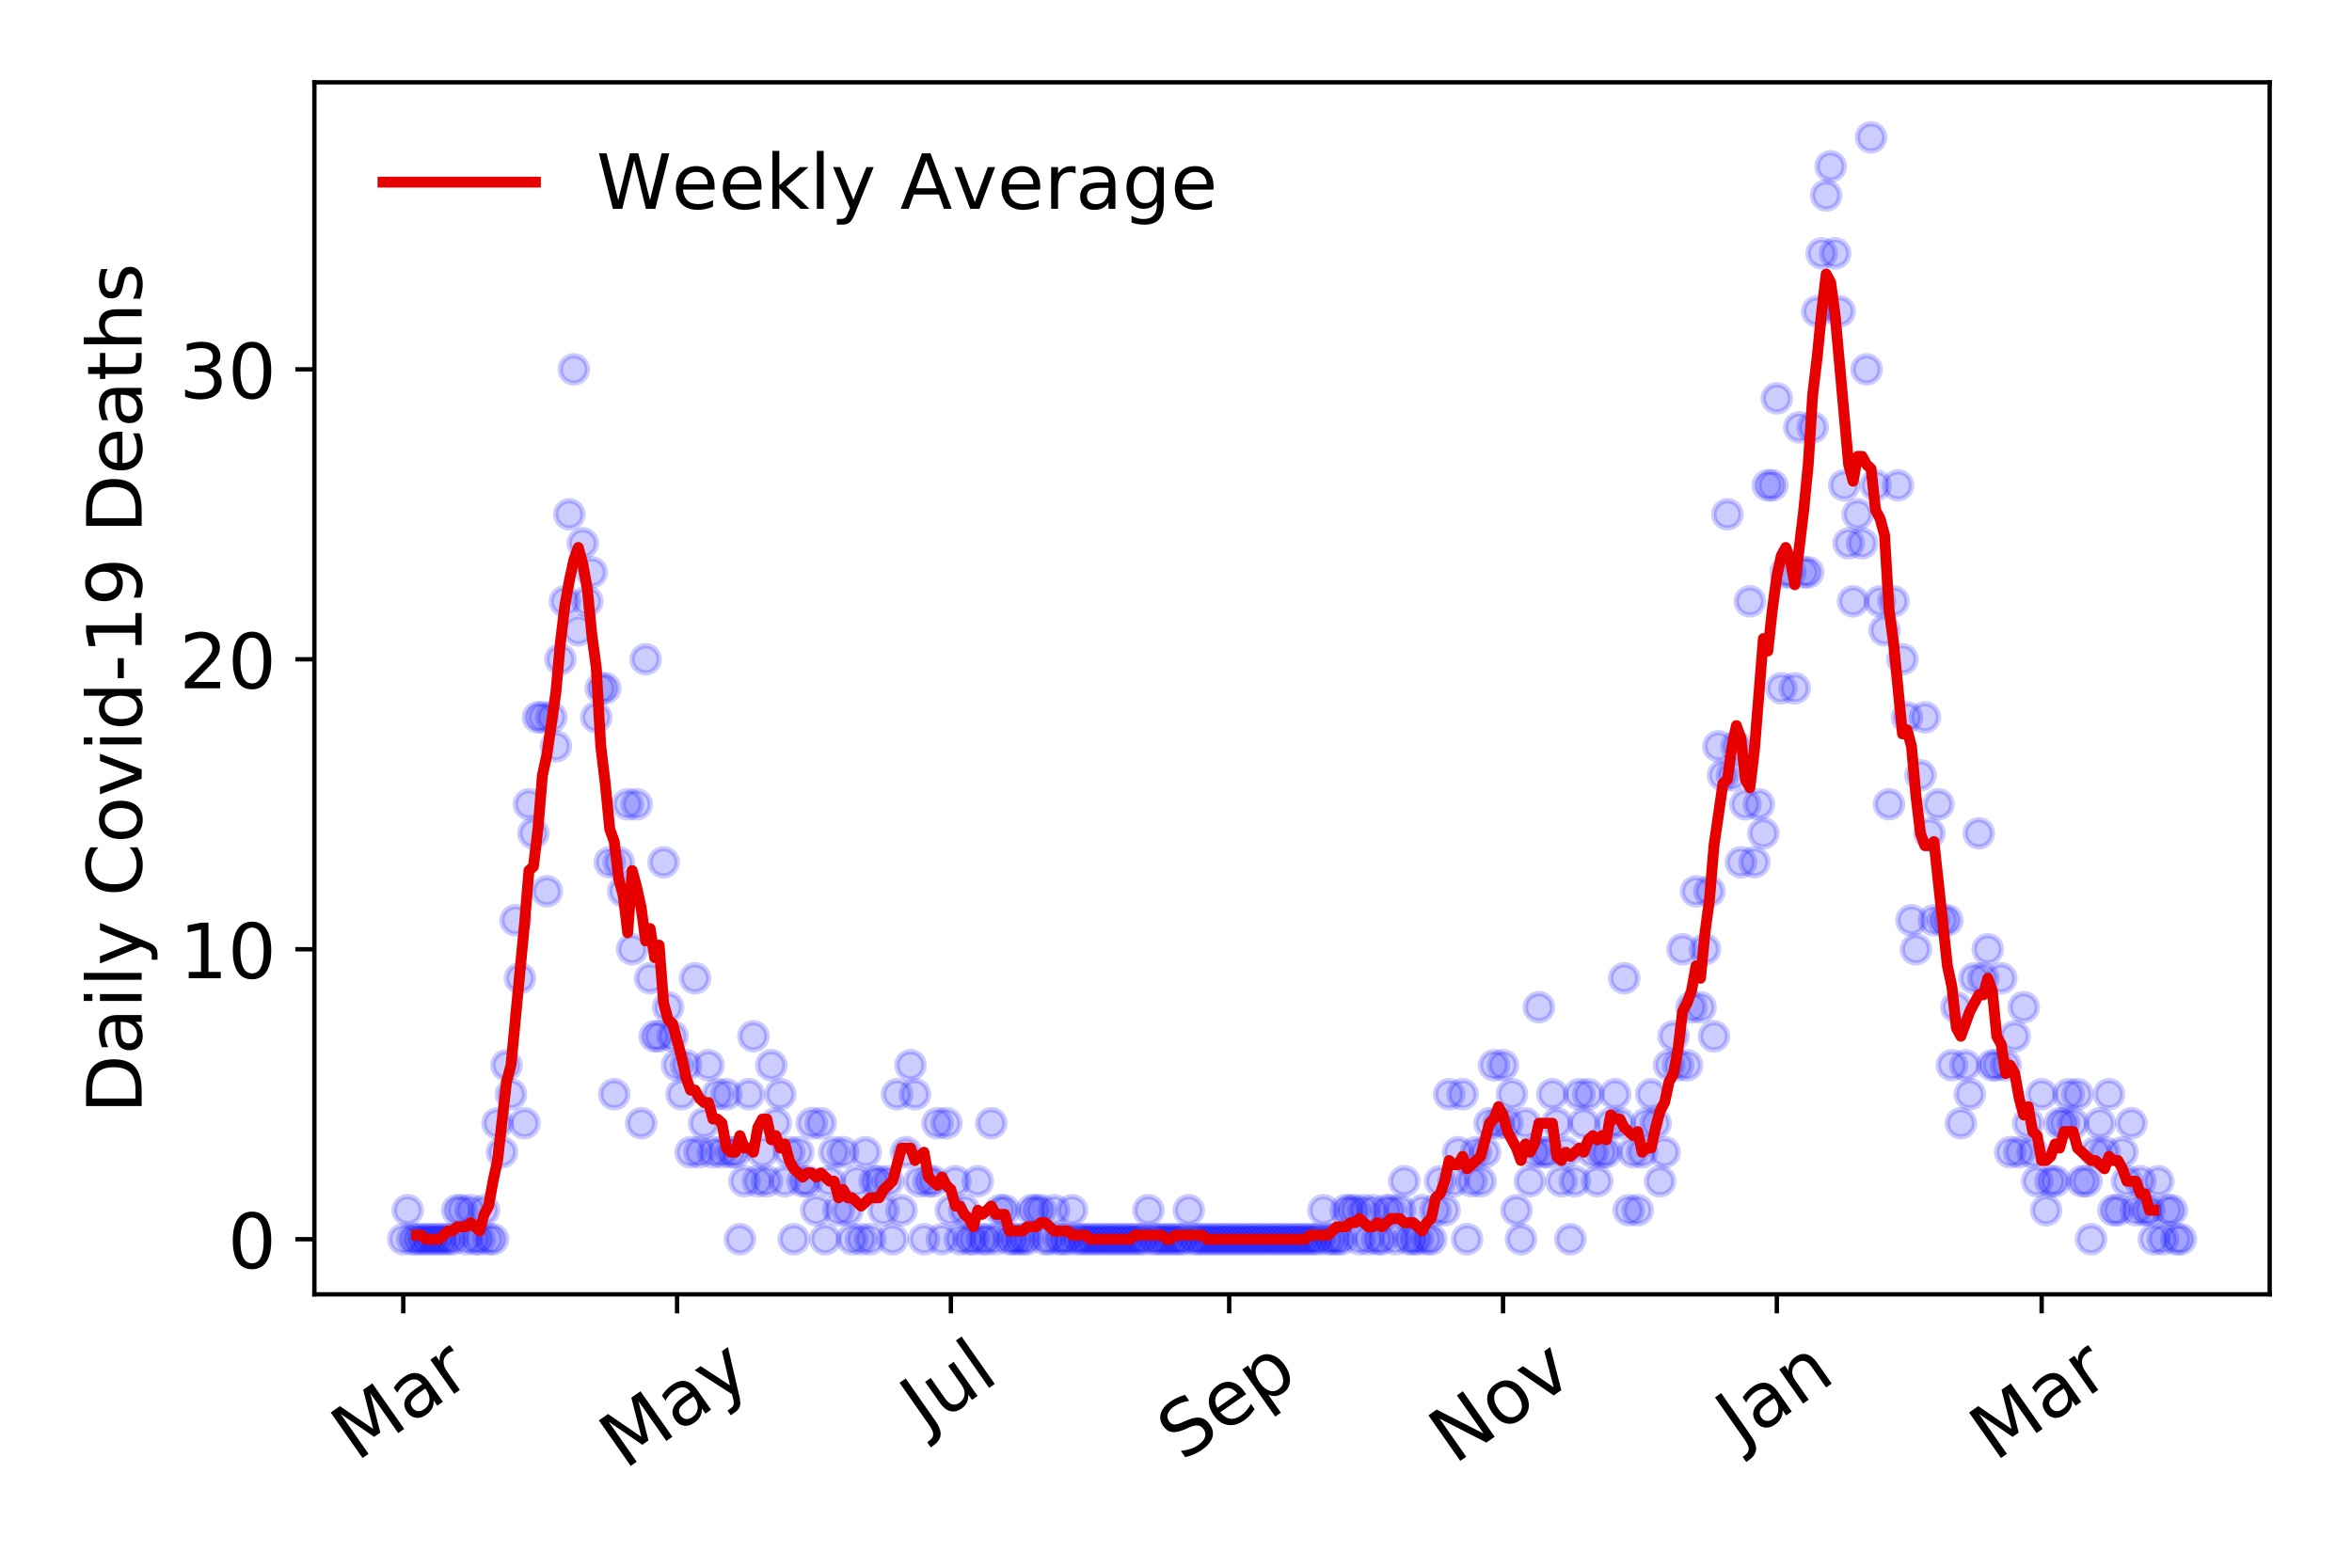 <?xml version="1.0" encoding="utf-8" standalone="no"?>
<!DOCTYPE svg PUBLIC "-//W3C//DTD SVG 1.1//EN"
  "http://www.w3.org/Graphics/SVG/1.1/DTD/svg11.dtd">
<!-- Created with matplotlib (https://matplotlib.org/) -->
<svg height="288pt" version="1.1" viewBox="0 0 432 288" width="432pt" xmlns="http://www.w3.org/2000/svg" xmlns:xlink="http://www.w3.org/1999/xlink">
 <defs>
  <style type="text/css">
*{stroke-linecap:butt;stroke-linejoin:round;}
  </style>
 </defs>
 <g id="figure_1">
  <g id="patch_1">
   <path d="M 0 288 
L 432 288 
L 432 0 
L 0 0 
z
" style="fill:#ffffff;"/>
  </g>
  <g id="axes_1">
   <g id="patch_2">
    <path d="M 57.745 237.778 
L 416.88 237.778 
L 416.88 15.12 
L 57.745 15.12 
z
" style="fill:#ffffff;"/>
   </g>
   <g id="matplotlib.axis_1">
    <g id="xtick_1">
     <g id="line2d_1">
      <defs>
       <path d="M 0 0 
L 0 3.5 
" id="m57c26160b9" style="stroke:#000000;stroke-width:0.8;"/>
      </defs>
      <g>
       <use style="stroke:#000000;stroke-width:0.8;" x="74.069" xlink:href="#m57c26160b9" y="237.778"/>
      </g>
     </g>
     <g id="text_1">
      <!-- Mar -->
      <defs>
       <path d="M 9.812 72.906 
L 24.516 72.906 
L 43.109 23.297 
L 61.812 72.906 
L 76.516 72.906 
L 76.516 0 
L 66.891 0 
L 66.891 64.016 
L 48.094 14.016 
L 38.188 14.016 
L 19.391 64.016 
L 19.391 0 
L 9.812 0 
z
" id="DejaVuSans-77"/>
       <path d="M 34.281 27.484 
Q 23.391 27.484 19.188 25 
Q 14.984 22.516 14.984 16.5 
Q 14.984 11.719 18.141 8.906 
Q 21.297 6.109 26.703 6.109 
Q 34.188 6.109 38.703 11.406 
Q 43.219 16.703 43.219 25.484 
L 43.219 27.484 
z
M 52.203 31.203 
L 52.203 0 
L 43.219 0 
L 43.219 8.297 
Q 40.141 3.328 35.547 0.953 
Q 30.953 -1.422 24.312 -1.422 
Q 15.922 -1.422 10.953 3.297 
Q 6 8.016 6 15.922 
Q 6 25.141 12.172 29.828 
Q 18.359 34.516 30.609 34.516 
L 43.219 34.516 
L 43.219 35.406 
Q 43.219 41.609 39.141 45 
Q 35.062 48.391 27.688 48.391 
Q 23 48.391 18.547 47.266 
Q 14.109 46.141 10.016 43.891 
L 10.016 52.203 
Q 14.938 54.109 19.578 55.047 
Q 24.219 56 28.609 56 
Q 40.484 56 46.344 49.844 
Q 52.203 43.703 52.203 31.203 
z
" id="DejaVuSans-97"/>
       <path d="M 41.109 46.297 
Q 39.594 47.172 37.812 47.578 
Q 36.031 48 33.891 48 
Q 26.266 48 22.188 43.047 
Q 18.109 38.094 18.109 28.812 
L 18.109 0 
L 9.078 0 
L 9.078 54.688 
L 18.109 54.688 
L 18.109 46.188 
Q 20.953 51.172 25.484 53.578 
Q 30.031 56 36.531 56 
Q 37.453 56 38.578 55.875 
Q 39.703 55.766 41.062 55.516 
z
" id="DejaVuSans-114"/>
      </defs>
      <g transform="translate(65.467 268.643)rotate(-35)scale(0.14 -0.14)">
       <use xlink:href="#DejaVuSans-77"/>
       <use x="86.279" xlink:href="#DejaVuSans-97"/>
       <use x="147.559" xlink:href="#DejaVuSans-114"/>
      </g>
     </g>
    </g>
    <g id="xtick_2">
     <g id="line2d_2">
      <g>
       <use style="stroke:#000000;stroke-width:0.8;" x="124.361" xlink:href="#m57c26160b9" y="237.778"/>
      </g>
     </g>
     <g id="text_2">
      <!-- May -->
      <defs>
       <path d="M 32.172 -5.078 
Q 28.375 -14.844 24.75 -17.812 
Q 21.141 -20.797 15.094 -20.797 
L 7.906 -20.797 
L 7.906 -13.281 
L 13.188 -13.281 
Q 16.891 -13.281 18.938 -11.516 
Q 21 -9.766 23.484 -3.219 
L 25.094 0.875 
L 2.984 54.688 
L 12.5 54.688 
L 29.594 11.922 
L 46.688 54.688 
L 56.203 54.688 
z
" id="DejaVuSans-121"/>
      </defs>
      <g transform="translate(114.722 270.094)rotate(-35)scale(0.14 -0.14)">
       <use xlink:href="#DejaVuSans-77"/>
       <use x="86.279" xlink:href="#DejaVuSans-97"/>
       <use x="147.559" xlink:href="#DejaVuSans-121"/>
      </g>
     </g>
    </g>
    <g id="xtick_3">
     <g id="line2d_3">
      <g>
       <use style="stroke:#000000;stroke-width:0.8;" x="174.654" xlink:href="#m57c26160b9" y="237.778"/>
      </g>
     </g>
     <g id="text_3">
      <!-- Jul -->
      <defs>
       <path d="M 9.812 72.906 
L 19.672 72.906 
L 19.672 5.078 
Q 19.672 -8.109 14.672 -14.062 
Q 9.672 -20.016 -1.422 -20.016 
L -5.172 -20.016 
L -5.172 -11.719 
L -2.094 -11.719 
Q 4.438 -11.719 7.125 -8.047 
Q 9.812 -4.391 9.812 5.078 
z
" id="DejaVuSans-74"/>
       <path d="M 8.5 21.578 
L 8.5 54.688 
L 17.484 54.688 
L 17.484 21.922 
Q 17.484 14.156 20.5 10.266 
Q 23.531 6.391 29.594 6.391 
Q 36.859 6.391 41.078 11.031 
Q 45.312 15.672 45.312 23.688 
L 45.312 54.688 
L 54.297 54.688 
L 54.297 0 
L 45.312 0 
L 45.312 8.406 
Q 42.047 3.422 37.719 1 
Q 33.406 -1.422 27.688 -1.422 
Q 18.266 -1.422 13.375 4.438 
Q 8.5 10.297 8.5 21.578 
z
M 31.109 56 
z
" id="DejaVuSans-117"/>
       <path d="M 9.422 75.984 
L 18.406 75.984 
L 18.406 0 
L 9.422 0 
z
" id="DejaVuSans-108"/>
      </defs>
      <g transform="translate(169.951 263.181)rotate(-35)scale(0.14 -0.14)">
       <use xlink:href="#DejaVuSans-74"/>
       <use x="29.492" xlink:href="#DejaVuSans-117"/>
       <use x="92.871" xlink:href="#DejaVuSans-108"/>
      </g>
     </g>
    </g>
    <g id="xtick_4">
     <g id="line2d_4">
      <g>
       <use style="stroke:#000000;stroke-width:0.8;" x="225.77" xlink:href="#m57c26160b9" y="237.778"/>
      </g>
     </g>
     <g id="text_4">
      <!-- Sep -->
      <defs>
       <path d="M 53.516 70.516 
L 53.516 60.891 
Q 47.906 63.578 42.922 64.891 
Q 37.938 66.219 33.297 66.219 
Q 25.25 66.219 20.875 63.094 
Q 16.5 59.969 16.5 54.203 
Q 16.5 49.359 19.406 46.891 
Q 22.312 44.438 30.422 42.922 
L 36.375 41.703 
Q 47.406 39.594 52.656 34.297 
Q 57.906 29 57.906 20.125 
Q 57.906 9.516 50.797 4.047 
Q 43.703 -1.422 29.984 -1.422 
Q 24.812 -1.422 18.969 -0.25 
Q 13.141 0.922 6.891 3.219 
L 6.891 13.375 
Q 12.891 10.016 18.656 8.297 
Q 24.422 6.594 29.984 6.594 
Q 38.422 6.594 43.016 9.906 
Q 47.609 13.234 47.609 19.391 
Q 47.609 24.75 44.312 27.781 
Q 41.016 30.812 33.5 32.328 
L 27.484 33.5 
Q 16.453 35.688 11.516 40.375 
Q 6.594 45.062 6.594 53.422 
Q 6.594 63.094 13.406 68.656 
Q 20.219 74.219 32.172 74.219 
Q 37.312 74.219 42.625 73.281 
Q 47.953 72.359 53.516 70.516 
z
" id="DejaVuSans-83"/>
       <path d="M 56.203 29.594 
L 56.203 25.203 
L 14.891 25.203 
Q 15.484 15.922 20.484 11.062 
Q 25.484 6.203 34.422 6.203 
Q 39.594 6.203 44.453 7.469 
Q 49.312 8.734 54.109 11.281 
L 54.109 2.781 
Q 49.266 0.734 44.188 -0.344 
Q 39.109 -1.422 33.891 -1.422 
Q 20.797 -1.422 13.156 6.188 
Q 5.516 13.812 5.516 26.812 
Q 5.516 40.234 12.766 48.109 
Q 20.016 56 32.328 56 
Q 43.359 56 49.781 48.891 
Q 56.203 41.797 56.203 29.594 
z
M 47.219 32.234 
Q 47.125 39.594 43.094 43.984 
Q 39.062 48.391 32.422 48.391 
Q 24.906 48.391 20.391 44.141 
Q 15.875 39.891 15.188 32.172 
z
" id="DejaVuSans-101"/>
       <path d="M 18.109 8.203 
L 18.109 -20.797 
L 9.078 -20.797 
L 9.078 54.688 
L 18.109 54.688 
L 18.109 46.391 
Q 20.953 51.266 25.266 53.625 
Q 29.594 56 35.594 56 
Q 45.562 56 51.781 48.094 
Q 58.016 40.188 58.016 27.297 
Q 58.016 14.406 51.781 6.484 
Q 45.562 -1.422 35.594 -1.422 
Q 29.594 -1.422 25.266 0.953 
Q 20.953 3.328 18.109 8.203 
z
M 48.688 27.297 
Q 48.688 37.203 44.609 42.844 
Q 40.531 48.484 33.406 48.484 
Q 26.266 48.484 22.188 42.844 
Q 18.109 37.203 18.109 27.297 
Q 18.109 17.391 22.188 11.75 
Q 26.266 6.109 33.406 6.109 
Q 40.531 6.109 44.609 11.75 
Q 48.688 17.391 48.688 27.297 
z
" id="DejaVuSans-112"/>
      </defs>
      <g transform="translate(217.177 268.629)rotate(-35)scale(0.14 -0.14)">
       <use xlink:href="#DejaVuSans-83"/>
       <use x="63.477" xlink:href="#DejaVuSans-101"/>
       <use x="125" xlink:href="#DejaVuSans-112"/>
      </g>
     </g>
    </g>
    <g id="xtick_5">
     <g id="line2d_5">
      <g>
       <use style="stroke:#000000;stroke-width:0.8;" x="276.062" xlink:href="#m57c26160b9" y="237.778"/>
      </g>
     </g>
     <g id="text_5">
      <!-- Nov -->
      <defs>
       <path d="M 9.812 72.906 
L 23.094 72.906 
L 55.422 11.922 
L 55.422 72.906 
L 64.984 72.906 
L 64.984 0 
L 51.703 0 
L 19.391 60.984 
L 19.391 0 
L 9.812 0 
z
" id="DejaVuSans-78"/>
       <path d="M 30.609 48.391 
Q 23.391 48.391 19.188 42.75 
Q 14.984 37.109 14.984 27.297 
Q 14.984 17.484 19.156 11.844 
Q 23.344 6.203 30.609 6.203 
Q 37.797 6.203 41.984 11.859 
Q 46.188 17.531 46.188 27.297 
Q 46.188 37.016 41.984 42.703 
Q 37.797 48.391 30.609 48.391 
z
M 30.609 56 
Q 42.328 56 49.016 48.375 
Q 55.719 40.766 55.719 27.297 
Q 55.719 13.875 49.016 6.219 
Q 42.328 -1.422 30.609 -1.422 
Q 18.844 -1.422 12.172 6.219 
Q 5.516 13.875 5.516 27.297 
Q 5.516 40.766 12.172 48.375 
Q 18.844 56 30.609 56 
z
" id="DejaVuSans-111"/>
       <path d="M 2.984 54.688 
L 12.5 54.688 
L 29.594 8.797 
L 46.688 54.688 
L 56.203 54.688 
L 35.688 0 
L 23.484 0 
z
" id="DejaVuSans-118"/>
      </defs>
      <g transform="translate(267.086 269.166)rotate(-35)scale(0.14 -0.14)">
       <use xlink:href="#DejaVuSans-78"/>
       <use x="74.805" xlink:href="#DejaVuSans-111"/>
       <use x="135.986" xlink:href="#DejaVuSans-118"/>
      </g>
     </g>
    </g>
    <g id="xtick_6">
     <g id="line2d_6">
      <g>
       <use style="stroke:#000000;stroke-width:0.8;" x="326.354" xlink:href="#m57c26160b9" y="237.778"/>
      </g>
     </g>
     <g id="text_6">
      <!-- Jan -->
      <defs>
       <path d="M 54.891 33.016 
L 54.891 0 
L 45.906 0 
L 45.906 32.719 
Q 45.906 40.484 42.875 44.328 
Q 39.844 48.188 33.797 48.188 
Q 26.516 48.188 22.312 43.547 
Q 18.109 38.922 18.109 30.906 
L 18.109 0 
L 9.078 0 
L 9.078 54.688 
L 18.109 54.688 
L 18.109 46.188 
Q 21.344 51.125 25.703 53.562 
Q 30.078 56 35.797 56 
Q 45.219 56 50.047 50.172 
Q 54.891 44.344 54.891 33.016 
z
" id="DejaVuSans-110"/>
      </defs>
      <g transform="translate(319.731 265.871)rotate(-35)scale(0.14 -0.14)">
       <use xlink:href="#DejaVuSans-74"/>
       <use x="29.492" xlink:href="#DejaVuSans-97"/>
       <use x="90.771" xlink:href="#DejaVuSans-110"/>
      </g>
     </g>
    </g>
    <g id="xtick_7">
     <g id="line2d_7">
      <g>
       <use style="stroke:#000000;stroke-width:0.8;" x="374.997" xlink:href="#m57c26160b9" y="237.778"/>
      </g>
     </g>
     <g id="text_7">
      <!-- Mar -->
      <g transform="translate(366.395 268.643)rotate(-35)scale(0.14 -0.14)">
       <use xlink:href="#DejaVuSans-77"/>
       <use x="86.279" xlink:href="#DejaVuSans-97"/>
       <use x="147.559" xlink:href="#DejaVuSans-114"/>
      </g>
     </g>
    </g>
   </g>
   <g id="matplotlib.axis_2">
    <g id="ytick_1">
     <g id="line2d_8">
      <defs>
       <path d="M 0 0 
L -3.5 0 
" id="mbff7fe0d2d" style="stroke:#000000;stroke-width:0.8;"/>
      </defs>
      <g>
       <use style="stroke:#000000;stroke-width:0.8;" x="57.745" xlink:href="#mbff7fe0d2d" y="227.657"/>
      </g>
     </g>
     <g id="text_8">
      <!-- 0 -->
      <defs>
       <path d="M 31.781 66.406 
Q 24.172 66.406 20.328 58.906 
Q 16.5 51.422 16.5 36.375 
Q 16.5 21.391 20.328 13.891 
Q 24.172 6.391 31.781 6.391 
Q 39.453 6.391 43.281 13.891 
Q 47.125 21.391 47.125 36.375 
Q 47.125 51.422 43.281 58.906 
Q 39.453 66.406 31.781 66.406 
z
M 31.781 74.219 
Q 44.047 74.219 50.516 64.516 
Q 56.984 54.828 56.984 36.375 
Q 56.984 17.969 50.516 8.266 
Q 44.047 -1.422 31.781 -1.422 
Q 19.531 -1.422 13.062 8.266 
Q 6.594 17.969 6.594 36.375 
Q 6.594 54.828 13.062 64.516 
Q 19.531 74.219 31.781 74.219 
z
" id="DejaVuSans-48"/>
      </defs>
      <g transform="translate(41.837 232.976)scale(0.14 -0.14)">
       <use xlink:href="#DejaVuSans-48"/>
      </g>
     </g>
    </g>
    <g id="ytick_2">
     <g id="line2d_9">
      <g>
       <use style="stroke:#000000;stroke-width:0.8;" x="57.745" xlink:href="#mbff7fe0d2d" y="174.39"/>
      </g>
     </g>
     <g id="text_9">
      <!-- 10 -->
      <defs>
       <path d="M 12.406 8.297 
L 28.516 8.297 
L 28.516 63.922 
L 10.984 60.406 
L 10.984 69.391 
L 28.422 72.906 
L 38.281 72.906 
L 38.281 8.297 
L 54.391 8.297 
L 54.391 0 
L 12.406 0 
z
" id="DejaVuSans-49"/>
      </defs>
      <g transform="translate(32.93 179.709)scale(0.14 -0.14)">
       <use xlink:href="#DejaVuSans-49"/>
       <use x="63.623" xlink:href="#DejaVuSans-48"/>
      </g>
     </g>
    </g>
    <g id="ytick_3">
     <g id="line2d_10">
      <g>
       <use style="stroke:#000000;stroke-width:0.8;" x="57.745" xlink:href="#mbff7fe0d2d" y="121.122"/>
      </g>
     </g>
     <g id="text_10">
      <!-- 20 -->
      <defs>
       <path d="M 19.188 8.297 
L 53.609 8.297 
L 53.609 0 
L 7.328 0 
L 7.328 8.297 
Q 12.938 14.109 22.625 23.891 
Q 32.328 33.688 34.812 36.531 
Q 39.547 41.844 41.422 45.531 
Q 43.312 49.219 43.312 52.781 
Q 43.312 58.594 39.234 62.25 
Q 35.156 65.922 28.609 65.922 
Q 23.969 65.922 18.812 64.312 
Q 13.672 62.703 7.812 59.422 
L 7.812 69.391 
Q 13.766 71.781 18.938 73 
Q 24.125 74.219 28.422 74.219 
Q 39.75 74.219 46.484 68.547 
Q 53.219 62.891 53.219 53.422 
Q 53.219 48.922 51.531 44.891 
Q 49.859 40.875 45.406 35.406 
Q 44.188 33.984 37.641 27.219 
Q 31.109 20.453 19.188 8.297 
z
" id="DejaVuSans-50"/>
      </defs>
      <g transform="translate(32.93 126.441)scale(0.14 -0.14)">
       <use xlink:href="#DejaVuSans-50"/>
       <use x="63.623" xlink:href="#DejaVuSans-48"/>
      </g>
     </g>
    </g>
    <g id="ytick_4">
     <g id="line2d_11">
      <g>
       <use style="stroke:#000000;stroke-width:0.8;" x="57.745" xlink:href="#mbff7fe0d2d" y="67.855"/>
      </g>
     </g>
     <g id="text_11">
      <!-- 30 -->
      <defs>
       <path d="M 40.578 39.312 
Q 47.656 37.797 51.625 33 
Q 55.609 28.219 55.609 21.188 
Q 55.609 10.406 48.188 4.484 
Q 40.766 -1.422 27.094 -1.422 
Q 22.516 -1.422 17.656 -0.516 
Q 12.797 0.391 7.625 2.203 
L 7.625 11.719 
Q 11.719 9.328 16.594 8.109 
Q 21.484 6.891 26.812 6.891 
Q 36.078 6.891 40.938 10.547 
Q 45.797 14.203 45.797 21.188 
Q 45.797 27.641 41.281 31.266 
Q 36.766 34.906 28.719 34.906 
L 20.219 34.906 
L 20.219 43.016 
L 29.109 43.016 
Q 36.375 43.016 40.234 45.922 
Q 44.094 48.828 44.094 54.297 
Q 44.094 59.906 40.109 62.906 
Q 36.141 65.922 28.719 65.922 
Q 24.656 65.922 20.016 65.031 
Q 15.375 64.156 9.812 62.312 
L 9.812 71.094 
Q 15.438 72.656 20.344 73.438 
Q 25.25 74.219 29.594 74.219 
Q 40.828 74.219 47.359 69.109 
Q 53.906 64.016 53.906 55.328 
Q 53.906 49.266 50.438 45.094 
Q 46.969 40.922 40.578 39.312 
z
" id="DejaVuSans-51"/>
      </defs>
      <g transform="translate(32.93 73.174)scale(0.14 -0.14)">
       <use xlink:href="#DejaVuSans-51"/>
       <use x="63.623" xlink:href="#DejaVuSans-48"/>
      </g>
     </g>
    </g>
    <g id="text_12">
     <!-- Daily Covid-19 Deaths -->
     <defs>
      <path d="M 19.672 64.797 
L 19.672 8.109 
L 31.594 8.109 
Q 46.688 8.109 53.688 14.938 
Q 60.688 21.781 60.688 36.531 
Q 60.688 51.172 53.688 57.984 
Q 46.688 64.797 31.594 64.797 
z
M 9.812 72.906 
L 30.078 72.906 
Q 51.266 72.906 61.172 64.094 
Q 71.094 55.281 71.094 36.531 
Q 71.094 17.672 61.125 8.828 
Q 51.172 0 30.078 0 
L 9.812 0 
z
" id="DejaVuSans-68"/>
      <path d="M 9.422 54.688 
L 18.406 54.688 
L 18.406 0 
L 9.422 0 
z
M 9.422 75.984 
L 18.406 75.984 
L 18.406 64.594 
L 9.422 64.594 
z
" id="DejaVuSans-105"/>
      <path id="DejaVuSans-32"/>
      <path d="M 64.406 67.281 
L 64.406 56.891 
Q 59.422 61.531 53.781 63.812 
Q 48.141 66.109 41.797 66.109 
Q 29.297 66.109 22.656 58.469 
Q 16.016 50.828 16.016 36.375 
Q 16.016 21.969 22.656 14.328 
Q 29.297 6.688 41.797 6.688 
Q 48.141 6.688 53.781 8.984 
Q 59.422 11.281 64.406 15.922 
L 64.406 5.609 
Q 59.234 2.094 53.438 0.328 
Q 47.656 -1.422 41.219 -1.422 
Q 24.656 -1.422 15.125 8.703 
Q 5.609 18.844 5.609 36.375 
Q 5.609 53.953 15.125 64.078 
Q 24.656 74.219 41.219 74.219 
Q 47.75 74.219 53.531 72.484 
Q 59.328 70.75 64.406 67.281 
z
" id="DejaVuSans-67"/>
      <path d="M 45.406 46.391 
L 45.406 75.984 
L 54.391 75.984 
L 54.391 0 
L 45.406 0 
L 45.406 8.203 
Q 42.578 3.328 38.25 0.953 
Q 33.938 -1.422 27.875 -1.422 
Q 17.969 -1.422 11.734 6.484 
Q 5.516 14.406 5.516 27.297 
Q 5.516 40.188 11.734 48.094 
Q 17.969 56 27.875 56 
Q 33.938 56 38.25 53.625 
Q 42.578 51.266 45.406 46.391 
z
M 14.797 27.297 
Q 14.797 17.391 18.875 11.75 
Q 22.953 6.109 30.078 6.109 
Q 37.203 6.109 41.297 11.75 
Q 45.406 17.391 45.406 27.297 
Q 45.406 37.203 41.297 42.844 
Q 37.203 48.484 30.078 48.484 
Q 22.953 48.484 18.875 42.844 
Q 14.797 37.203 14.797 27.297 
z
" id="DejaVuSans-100"/>
      <path d="M 4.891 31.391 
L 31.203 31.391 
L 31.203 23.391 
L 4.891 23.391 
z
" id="DejaVuSans-45"/>
      <path d="M 10.984 1.516 
L 10.984 10.5 
Q 14.703 8.734 18.5 7.812 
Q 22.312 6.891 25.984 6.891 
Q 35.75 6.891 40.891 13.453 
Q 46.047 20.016 46.781 33.406 
Q 43.953 29.203 39.594 26.953 
Q 35.25 24.703 29.984 24.703 
Q 19.047 24.703 12.672 31.312 
Q 6.297 37.938 6.297 49.422 
Q 6.297 60.641 12.938 67.422 
Q 19.578 74.219 30.609 74.219 
Q 43.266 74.219 49.922 64.516 
Q 56.594 54.828 56.594 36.375 
Q 56.594 19.141 48.406 8.859 
Q 40.234 -1.422 26.422 -1.422 
Q 22.703 -1.422 18.891 -0.688 
Q 15.094 0.047 10.984 1.516 
z
M 30.609 32.422 
Q 37.25 32.422 41.125 36.953 
Q 45.016 41.5 45.016 49.422 
Q 45.016 57.281 41.125 61.844 
Q 37.25 66.406 30.609 66.406 
Q 23.969 66.406 20.094 61.844 
Q 16.219 57.281 16.219 49.422 
Q 16.219 41.5 20.094 36.953 
Q 23.969 32.422 30.609 32.422 
z
" id="DejaVuSans-57"/>
      <path d="M 18.312 70.219 
L 18.312 54.688 
L 36.812 54.688 
L 36.812 47.703 
L 18.312 47.703 
L 18.312 18.016 
Q 18.312 11.328 20.141 9.422 
Q 21.969 7.516 27.594 7.516 
L 36.812 7.516 
L 36.812 0 
L 27.594 0 
Q 17.188 0 13.234 3.875 
Q 9.281 7.766 9.281 18.016 
L 9.281 47.703 
L 2.688 47.703 
L 2.688 54.688 
L 9.281 54.688 
L 9.281 70.219 
z
" id="DejaVuSans-116"/>
      <path d="M 54.891 33.016 
L 54.891 0 
L 45.906 0 
L 45.906 32.719 
Q 45.906 40.484 42.875 44.328 
Q 39.844 48.188 33.797 48.188 
Q 26.516 48.188 22.312 43.547 
Q 18.109 38.922 18.109 30.906 
L 18.109 0 
L 9.078 0 
L 9.078 75.984 
L 18.109 75.984 
L 18.109 46.188 
Q 21.344 51.125 25.703 53.562 
Q 30.078 56 35.797 56 
Q 45.219 56 50.047 50.172 
Q 54.891 44.344 54.891 33.016 
z
" id="DejaVuSans-104"/>
      <path d="M 44.281 53.078 
L 44.281 44.578 
Q 40.484 46.531 36.375 47.5 
Q 32.281 48.484 27.875 48.484 
Q 21.188 48.484 17.844 46.438 
Q 14.5 44.391 14.5 40.281 
Q 14.5 37.156 16.891 35.375 
Q 19.281 33.594 26.516 31.984 
L 29.594 31.297 
Q 39.156 29.25 43.188 25.516 
Q 47.219 21.781 47.219 15.094 
Q 47.219 7.469 41.188 3.016 
Q 35.156 -1.422 24.609 -1.422 
Q 20.219 -1.422 15.453 -0.562 
Q 10.688 0.297 5.422 2 
L 5.422 11.281 
Q 10.406 8.688 15.234 7.391 
Q 20.062 6.109 24.812 6.109 
Q 31.156 6.109 34.562 8.281 
Q 37.984 10.453 37.984 14.406 
Q 37.984 18.062 35.516 20.016 
Q 33.062 21.969 24.703 23.781 
L 21.578 24.516 
Q 13.234 26.266 9.516 29.906 
Q 5.812 33.547 5.812 39.891 
Q 5.812 47.609 11.281 51.797 
Q 16.75 56 26.812 56 
Q 31.781 56 36.172 55.266 
Q 40.578 54.547 44.281 53.078 
z
" id="DejaVuSans-115"/>
     </defs>
     <g transform="translate(26.018 204.56)rotate(-90)scale(0.14 -0.14)">
      <use xlink:href="#DejaVuSans-68"/>
      <use x="77.002" xlink:href="#DejaVuSans-97"/>
      <use x="138.281" xlink:href="#DejaVuSans-105"/>
      <use x="166.064" xlink:href="#DejaVuSans-108"/>
      <use x="193.848" xlink:href="#DejaVuSans-121"/>
      <use x="253.027" xlink:href="#DejaVuSans-32"/>
      <use x="284.814" xlink:href="#DejaVuSans-67"/>
      <use x="354.639" xlink:href="#DejaVuSans-111"/>
      <use x="415.82" xlink:href="#DejaVuSans-118"/>
      <use x="475" xlink:href="#DejaVuSans-105"/>
      <use x="502.783" xlink:href="#DejaVuSans-100"/>
      <use x="566.26" xlink:href="#DejaVuSans-45"/>
      <use x="602.344" xlink:href="#DejaVuSans-49"/>
      <use x="665.967" xlink:href="#DejaVuSans-57"/>
      <use x="729.59" xlink:href="#DejaVuSans-32"/>
      <use x="761.377" xlink:href="#DejaVuSans-68"/>
      <use x="838.379" xlink:href="#DejaVuSans-101"/>
      <use x="899.902" xlink:href="#DejaVuSans-97"/>
      <use x="961.182" xlink:href="#DejaVuSans-116"/>
      <use x="1000.391" xlink:href="#DejaVuSans-104"/>
      <use x="1063.77" xlink:href="#DejaVuSans-115"/>
     </g>
    </g>
   </g>
   <g id="line2d_12">
    <defs>
     <path d="M 0 2.5 
C 0.663 2.5 1.299 2.237 1.768 1.768 
C 2.237 1.299 2.5 0.663 2.5 0 
C 2.5 -0.663 2.237 -1.299 1.768 -1.768 
C 1.299 -2.237 0.663 -2.5 0 -2.5 
C -0.663 -2.5 -1.299 -2.237 -1.768 -1.768 
C -2.237 -1.299 -2.5 -0.663 -2.5 0 
C -2.5 0.663 -2.237 1.299 -1.768 1.768 
C -1.299 2.237 -0.663 2.5 0 2.5 
z
" id="m5eceb97984" style="stroke:#0000ff;stroke-opacity:0.2;"/>
    </defs>
    <g clip-path="url(#pbc20c34382)">
     <use style="fill:#0000ff;fill-opacity:0.2;stroke:#0000ff;stroke-opacity:0.2;" x="74.069" xlink:href="#m5eceb97984" y="227.657"/>
     <use style="fill:#0000ff;fill-opacity:0.2;stroke:#0000ff;stroke-opacity:0.2;" x="74.894" xlink:href="#m5eceb97984" y="222.331"/>
     <use style="fill:#0000ff;fill-opacity:0.2;stroke:#0000ff;stroke-opacity:0.2;" x="75.718" xlink:href="#m5eceb97984" y="227.657"/>
     <use style="fill:#0000ff;fill-opacity:0.2;stroke:#0000ff;stroke-opacity:0.2;" x="76.543" xlink:href="#m5eceb97984" y="227.657"/>
     <use style="fill:#0000ff;fill-opacity:0.2;stroke:#0000ff;stroke-opacity:0.2;" x="77.367" xlink:href="#m5eceb97984" y="227.657"/>
     <use style="fill:#0000ff;fill-opacity:0.2;stroke:#0000ff;stroke-opacity:0.2;" x="78.192" xlink:href="#m5eceb97984" y="227.657"/>
     <use style="fill:#0000ff;fill-opacity:0.2;stroke:#0000ff;stroke-opacity:0.2;" x="79.016" xlink:href="#m5eceb97984" y="227.657"/>
     <use style="fill:#0000ff;fill-opacity:0.2;stroke:#0000ff;stroke-opacity:0.2;" x="79.841" xlink:href="#m5eceb97984" y="227.657"/>
     <use style="fill:#0000ff;fill-opacity:0.2;stroke:#0000ff;stroke-opacity:0.2;" x="80.665" xlink:href="#m5eceb97984" y="227.657"/>
     <use style="fill:#0000ff;fill-opacity:0.2;stroke:#0000ff;stroke-opacity:0.2;" x="81.489" xlink:href="#m5eceb97984" y="227.657"/>
     <use style="fill:#0000ff;fill-opacity:0.2;stroke:#0000ff;stroke-opacity:0.2;" x="82.314" xlink:href="#m5eceb97984" y="227.657"/>
     <use style="fill:#0000ff;fill-opacity:0.2;stroke:#0000ff;stroke-opacity:0.2;" x="83.138" xlink:href="#m5eceb97984" y="227.657"/>
     <use style="fill:#0000ff;fill-opacity:0.2;stroke:#0000ff;stroke-opacity:0.2;" x="83.963" xlink:href="#m5eceb97984" y="222.331"/>
     <use style="fill:#0000ff;fill-opacity:0.2;stroke:#0000ff;stroke-opacity:0.2;" x="84.787" xlink:href="#m5eceb97984" y="222.331"/>
     <use style="fill:#0000ff;fill-opacity:0.2;stroke:#0000ff;stroke-opacity:0.2;" x="85.612" xlink:href="#m5eceb97984" y="227.657"/>
     <use style="fill:#0000ff;fill-opacity:0.2;stroke:#0000ff;stroke-opacity:0.2;" x="86.436" xlink:href="#m5eceb97984" y="222.331"/>
     <use style="fill:#0000ff;fill-opacity:0.2;stroke:#0000ff;stroke-opacity:0.2;" x="87.261" xlink:href="#m5eceb97984" y="227.657"/>
     <use style="fill:#0000ff;fill-opacity:0.2;stroke:#0000ff;stroke-opacity:0.2;" x="88.085" xlink:href="#m5eceb97984" y="227.657"/>
     <use style="fill:#0000ff;fill-opacity:0.2;stroke:#0000ff;stroke-opacity:0.2;" x="88.91" xlink:href="#m5eceb97984" y="222.331"/>
     <use style="fill:#0000ff;fill-opacity:0.2;stroke:#0000ff;stroke-opacity:0.2;" x="89.734" xlink:href="#m5eceb97984" y="227.657"/>
     <use style="fill:#0000ff;fill-opacity:0.2;stroke:#0000ff;stroke-opacity:0.2;" x="90.559" xlink:href="#m5eceb97984" y="227.657"/>
     <use style="fill:#0000ff;fill-opacity:0.2;stroke:#0000ff;stroke-opacity:0.2;" x="91.383" xlink:href="#m5eceb97984" y="206.35"/>
     <use style="fill:#0000ff;fill-opacity:0.2;stroke:#0000ff;stroke-opacity:0.2;" x="92.207" xlink:href="#m5eceb97984" y="211.677"/>
     <use style="fill:#0000ff;fill-opacity:0.2;stroke:#0000ff;stroke-opacity:0.2;" x="93.032" xlink:href="#m5eceb97984" y="195.697"/>
     <use style="fill:#0000ff;fill-opacity:0.2;stroke:#0000ff;stroke-opacity:0.2;" x="93.856" xlink:href="#m5eceb97984" y="201.024"/>
     <use style="fill:#0000ff;fill-opacity:0.2;stroke:#0000ff;stroke-opacity:0.2;" x="94.681" xlink:href="#m5eceb97984" y="169.063"/>
     <use style="fill:#0000ff;fill-opacity:0.2;stroke:#0000ff;stroke-opacity:0.2;" x="95.505" xlink:href="#m5eceb97984" y="179.717"/>
     <use style="fill:#0000ff;fill-opacity:0.2;stroke:#0000ff;stroke-opacity:0.2;" x="96.33" xlink:href="#m5eceb97984" y="206.35"/>
     <use style="fill:#0000ff;fill-opacity:0.2;stroke:#0000ff;stroke-opacity:0.2;" x="97.154" xlink:href="#m5eceb97984" y="147.756"/>
     <use style="fill:#0000ff;fill-opacity:0.2;stroke:#0000ff;stroke-opacity:0.2;" x="97.979" xlink:href="#m5eceb97984" y="153.083"/>
     <use style="fill:#0000ff;fill-opacity:0.2;stroke:#0000ff;stroke-opacity:0.2;" x="98.803" xlink:href="#m5eceb97984" y="131.776"/>
     <use style="fill:#0000ff;fill-opacity:0.2;stroke:#0000ff;stroke-opacity:0.2;" x="99.628" xlink:href="#m5eceb97984" y="131.776"/>
     <use style="fill:#0000ff;fill-opacity:0.2;stroke:#0000ff;stroke-opacity:0.2;" x="100.452" xlink:href="#m5eceb97984" y="163.736"/>
     <use style="fill:#0000ff;fill-opacity:0.2;stroke:#0000ff;stroke-opacity:0.2;" x="101.277" xlink:href="#m5eceb97984" y="131.776"/>
     <use style="fill:#0000ff;fill-opacity:0.2;stroke:#0000ff;stroke-opacity:0.2;" x="102.101" xlink:href="#m5eceb97984" y="137.103"/>
     <use style="fill:#0000ff;fill-opacity:0.2;stroke:#0000ff;stroke-opacity:0.2;" x="102.925" xlink:href="#m5eceb97984" y="121.122"/>
     <use style="fill:#0000ff;fill-opacity:0.2;stroke:#0000ff;stroke-opacity:0.2;" x="103.75" xlink:href="#m5eceb97984" y="110.469"/>
     <use style="fill:#0000ff;fill-opacity:0.2;stroke:#0000ff;stroke-opacity:0.2;" x="104.574" xlink:href="#m5eceb97984" y="94.489"/>
     <use style="fill:#0000ff;fill-opacity:0.2;stroke:#0000ff;stroke-opacity:0.2;" x="105.399" xlink:href="#m5eceb97984" y="67.855"/>
     <use style="fill:#0000ff;fill-opacity:0.2;stroke:#0000ff;stroke-opacity:0.2;" x="106.223" xlink:href="#m5eceb97984" y="115.796"/>
     <use style="fill:#0000ff;fill-opacity:0.2;stroke:#0000ff;stroke-opacity:0.2;" x="107.048" xlink:href="#m5eceb97984" y="99.815"/>
     <use style="fill:#0000ff;fill-opacity:0.2;stroke:#0000ff;stroke-opacity:0.2;" x="107.872" xlink:href="#m5eceb97984" y="110.469"/>
     <use style="fill:#0000ff;fill-opacity:0.2;stroke:#0000ff;stroke-opacity:0.2;" x="108.697" xlink:href="#m5eceb97984" y="105.142"/>
     <use style="fill:#0000ff;fill-opacity:0.2;stroke:#0000ff;stroke-opacity:0.2;" x="109.521" xlink:href="#m5eceb97984" y="131.776"/>
     <use style="fill:#0000ff;fill-opacity:0.2;stroke:#0000ff;stroke-opacity:0.2;" x="110.346" xlink:href="#m5eceb97984" y="126.449"/>
     <use style="fill:#0000ff;fill-opacity:0.2;stroke:#0000ff;stroke-opacity:0.2;" x="111.17" xlink:href="#m5eceb97984" y="126.449"/>
     <use style="fill:#0000ff;fill-opacity:0.2;stroke:#0000ff;stroke-opacity:0.2;" x="111.995" xlink:href="#m5eceb97984" y="158.41"/>
     <use style="fill:#0000ff;fill-opacity:0.2;stroke:#0000ff;stroke-opacity:0.2;" x="112.819" xlink:href="#m5eceb97984" y="201.024"/>
     <use style="fill:#0000ff;fill-opacity:0.2;stroke:#0000ff;stroke-opacity:0.2;" x="113.643" xlink:href="#m5eceb97984" y="158.41"/>
     <use style="fill:#0000ff;fill-opacity:0.2;stroke:#0000ff;stroke-opacity:0.2;" x="114.468" xlink:href="#m5eceb97984" y="163.736"/>
     <use style="fill:#0000ff;fill-opacity:0.2;stroke:#0000ff;stroke-opacity:0.2;" x="115.292" xlink:href="#m5eceb97984" y="147.756"/>
     <use style="fill:#0000ff;fill-opacity:0.2;stroke:#0000ff;stroke-opacity:0.2;" x="116.117" xlink:href="#m5eceb97984" y="174.39"/>
     <use style="fill:#0000ff;fill-opacity:0.2;stroke:#0000ff;stroke-opacity:0.2;" x="116.941" xlink:href="#m5eceb97984" y="147.756"/>
     <use style="fill:#0000ff;fill-opacity:0.2;stroke:#0000ff;stroke-opacity:0.2;" x="117.766" xlink:href="#m5eceb97984" y="206.35"/>
     <use style="fill:#0000ff;fill-opacity:0.2;stroke:#0000ff;stroke-opacity:0.2;" x="118.59" xlink:href="#m5eceb97984" y="121.122"/>
     <use style="fill:#0000ff;fill-opacity:0.2;stroke:#0000ff;stroke-opacity:0.2;" x="119.415" xlink:href="#m5eceb97984" y="179.717"/>
     <use style="fill:#0000ff;fill-opacity:0.2;stroke:#0000ff;stroke-opacity:0.2;" x="120.239" xlink:href="#m5eceb97984" y="190.37"/>
     <use style="fill:#0000ff;fill-opacity:0.2;stroke:#0000ff;stroke-opacity:0.2;" x="121.064" xlink:href="#m5eceb97984" y="190.37"/>
     <use style="fill:#0000ff;fill-opacity:0.2;stroke:#0000ff;stroke-opacity:0.2;" x="121.888" xlink:href="#m5eceb97984" y="158.41"/>
     <use style="fill:#0000ff;fill-opacity:0.2;stroke:#0000ff;stroke-opacity:0.2;" x="122.712" xlink:href="#m5eceb97984" y="185.043"/>
     <use style="fill:#0000ff;fill-opacity:0.2;stroke:#0000ff;stroke-opacity:0.2;" x="123.537" xlink:href="#m5eceb97984" y="190.37"/>
     <use style="fill:#0000ff;fill-opacity:0.2;stroke:#0000ff;stroke-opacity:0.2;" x="124.361" xlink:href="#m5eceb97984" y="195.697"/>
     <use style="fill:#0000ff;fill-opacity:0.2;stroke:#0000ff;stroke-opacity:0.2;" x="125.186" xlink:href="#m5eceb97984" y="201.024"/>
     <use style="fill:#0000ff;fill-opacity:0.2;stroke:#0000ff;stroke-opacity:0.2;" x="126.01" xlink:href="#m5eceb97984" y="195.697"/>
     <use style="fill:#0000ff;fill-opacity:0.2;stroke:#0000ff;stroke-opacity:0.2;" x="126.835" xlink:href="#m5eceb97984" y="211.677"/>
     <use style="fill:#0000ff;fill-opacity:0.2;stroke:#0000ff;stroke-opacity:0.2;" x="127.659" xlink:href="#m5eceb97984" y="179.717"/>
     <use style="fill:#0000ff;fill-opacity:0.2;stroke:#0000ff;stroke-opacity:0.2;" x="128.484" xlink:href="#m5eceb97984" y="211.677"/>
     <use style="fill:#0000ff;fill-opacity:0.2;stroke:#0000ff;stroke-opacity:0.2;" x="129.308" xlink:href="#m5eceb97984" y="206.35"/>
     <use style="fill:#0000ff;fill-opacity:0.2;stroke:#0000ff;stroke-opacity:0.2;" x="130.133" xlink:href="#m5eceb97984" y="195.697"/>
     <use style="fill:#0000ff;fill-opacity:0.2;stroke:#0000ff;stroke-opacity:0.2;" x="130.957" xlink:href="#m5eceb97984" y="211.677"/>
     <use style="fill:#0000ff;fill-opacity:0.2;stroke:#0000ff;stroke-opacity:0.2;" x="131.782" xlink:href="#m5eceb97984" y="201.024"/>
     <use style="fill:#0000ff;fill-opacity:0.2;stroke:#0000ff;stroke-opacity:0.2;" x="132.606" xlink:href="#m5eceb97984" y="211.677"/>
     <use style="fill:#0000ff;fill-opacity:0.2;stroke:#0000ff;stroke-opacity:0.2;" x="133.43" xlink:href="#m5eceb97984" y="201.024"/>
     <use style="fill:#0000ff;fill-opacity:0.2;stroke:#0000ff;stroke-opacity:0.2;" x="134.255" xlink:href="#m5eceb97984" y="211.677"/>
     <use style="fill:#0000ff;fill-opacity:0.2;stroke:#0000ff;stroke-opacity:0.2;" x="135.079" xlink:href="#m5eceb97984" y="211.677"/>
     <use style="fill:#0000ff;fill-opacity:0.2;stroke:#0000ff;stroke-opacity:0.2;" x="135.904" xlink:href="#m5eceb97984" y="227.657"/>
     <use style="fill:#0000ff;fill-opacity:0.2;stroke:#0000ff;stroke-opacity:0.2;" x="136.728" xlink:href="#m5eceb97984" y="217.004"/>
     <use style="fill:#0000ff;fill-opacity:0.2;stroke:#0000ff;stroke-opacity:0.2;" x="137.553" xlink:href="#m5eceb97984" y="201.024"/>
     <use style="fill:#0000ff;fill-opacity:0.2;stroke:#0000ff;stroke-opacity:0.2;" x="138.377" xlink:href="#m5eceb97984" y="190.37"/>
     <use style="fill:#0000ff;fill-opacity:0.2;stroke:#0000ff;stroke-opacity:0.2;" x="139.202" xlink:href="#m5eceb97984" y="217.004"/>
     <use style="fill:#0000ff;fill-opacity:0.2;stroke:#0000ff;stroke-opacity:0.2;" x="140.026" xlink:href="#m5eceb97984" y="211.677"/>
     <use style="fill:#0000ff;fill-opacity:0.2;stroke:#0000ff;stroke-opacity:0.2;" x="140.851" xlink:href="#m5eceb97984" y="217.004"/>
     <use style="fill:#0000ff;fill-opacity:0.2;stroke:#0000ff;stroke-opacity:0.2;" x="141.675" xlink:href="#m5eceb97984" y="195.697"/>
     <use style="fill:#0000ff;fill-opacity:0.2;stroke:#0000ff;stroke-opacity:0.2;" x="142.5" xlink:href="#m5eceb97984" y="206.35"/>
     <use style="fill:#0000ff;fill-opacity:0.2;stroke:#0000ff;stroke-opacity:0.2;" x="143.324" xlink:href="#m5eceb97984" y="201.024"/>
     <use style="fill:#0000ff;fill-opacity:0.2;stroke:#0000ff;stroke-opacity:0.2;" x="144.148" xlink:href="#m5eceb97984" y="217.004"/>
     <use style="fill:#0000ff;fill-opacity:0.2;stroke:#0000ff;stroke-opacity:0.2;" x="144.973" xlink:href="#m5eceb97984" y="211.677"/>
     <use style="fill:#0000ff;fill-opacity:0.2;stroke:#0000ff;stroke-opacity:0.2;" x="145.797" xlink:href="#m5eceb97984" y="227.657"/>
     <use style="fill:#0000ff;fill-opacity:0.2;stroke:#0000ff;stroke-opacity:0.2;" x="146.622" xlink:href="#m5eceb97984" y="211.677"/>
     <use style="fill:#0000ff;fill-opacity:0.2;stroke:#0000ff;stroke-opacity:0.2;" x="147.446" xlink:href="#m5eceb97984" y="217.004"/>
     <use style="fill:#0000ff;fill-opacity:0.2;stroke:#0000ff;stroke-opacity:0.2;" x="148.271" xlink:href="#m5eceb97984" y="217.004"/>
     <use style="fill:#0000ff;fill-opacity:0.2;stroke:#0000ff;stroke-opacity:0.2;" x="149.095" xlink:href="#m5eceb97984" y="206.35"/>
     <use style="fill:#0000ff;fill-opacity:0.2;stroke:#0000ff;stroke-opacity:0.2;" x="149.92" xlink:href="#m5eceb97984" y="222.331"/>
     <use style="fill:#0000ff;fill-opacity:0.2;stroke:#0000ff;stroke-opacity:0.2;" x="150.744" xlink:href="#m5eceb97984" y="206.35"/>
     <use style="fill:#0000ff;fill-opacity:0.2;stroke:#0000ff;stroke-opacity:0.2;" x="151.569" xlink:href="#m5eceb97984" y="227.657"/>
     <use style="fill:#0000ff;fill-opacity:0.2;stroke:#0000ff;stroke-opacity:0.2;" x="152.393" xlink:href="#m5eceb97984" y="217.004"/>
     <use style="fill:#0000ff;fill-opacity:0.2;stroke:#0000ff;stroke-opacity:0.2;" x="153.218" xlink:href="#m5eceb97984" y="211.677"/>
     <use style="fill:#0000ff;fill-opacity:0.2;stroke:#0000ff;stroke-opacity:0.2;" x="154.042" xlink:href="#m5eceb97984" y="222.331"/>
     <use style="fill:#0000ff;fill-opacity:0.2;stroke:#0000ff;stroke-opacity:0.2;" x="154.866" xlink:href="#m5eceb97984" y="211.677"/>
     <use style="fill:#0000ff;fill-opacity:0.2;stroke:#0000ff;stroke-opacity:0.2;" x="155.691" xlink:href="#m5eceb97984" y="222.331"/>
     <use style="fill:#0000ff;fill-opacity:0.2;stroke:#0000ff;stroke-opacity:0.2;" x="156.515" xlink:href="#m5eceb97984" y="227.657"/>
     <use style="fill:#0000ff;fill-opacity:0.2;stroke:#0000ff;stroke-opacity:0.2;" x="157.34" xlink:href="#m5eceb97984" y="217.004"/>
     <use style="fill:#0000ff;fill-opacity:0.2;stroke:#0000ff;stroke-opacity:0.2;" x="158.164" xlink:href="#m5eceb97984" y="227.657"/>
     <use style="fill:#0000ff;fill-opacity:0.2;stroke:#0000ff;stroke-opacity:0.2;" x="158.989" xlink:href="#m5eceb97984" y="211.677"/>
     <use style="fill:#0000ff;fill-opacity:0.2;stroke:#0000ff;stroke-opacity:0.2;" x="159.813" xlink:href="#m5eceb97984" y="227.657"/>
     <use style="fill:#0000ff;fill-opacity:0.2;stroke:#0000ff;stroke-opacity:0.2;" x="160.638" xlink:href="#m5eceb97984" y="217.004"/>
     <use style="fill:#0000ff;fill-opacity:0.2;stroke:#0000ff;stroke-opacity:0.2;" x="161.462" xlink:href="#m5eceb97984" y="217.004"/>
     <use style="fill:#0000ff;fill-opacity:0.2;stroke:#0000ff;stroke-opacity:0.2;" x="162.287" xlink:href="#m5eceb97984" y="222.331"/>
     <use style="fill:#0000ff;fill-opacity:0.2;stroke:#0000ff;stroke-opacity:0.2;" x="163.111" xlink:href="#m5eceb97984" y="217.004"/>
     <use style="fill:#0000ff;fill-opacity:0.2;stroke:#0000ff;stroke-opacity:0.2;" x="163.936" xlink:href="#m5eceb97984" y="227.657"/>
     <use style="fill:#0000ff;fill-opacity:0.2;stroke:#0000ff;stroke-opacity:0.2;" x="164.76" xlink:href="#m5eceb97984" y="201.024"/>
     <use style="fill:#0000ff;fill-opacity:0.2;stroke:#0000ff;stroke-opacity:0.2;" x="165.584" xlink:href="#m5eceb97984" y="222.331"/>
     <use style="fill:#0000ff;fill-opacity:0.2;stroke:#0000ff;stroke-opacity:0.2;" x="166.409" xlink:href="#m5eceb97984" y="211.677"/>
     <use style="fill:#0000ff;fill-opacity:0.2;stroke:#0000ff;stroke-opacity:0.2;" x="167.233" xlink:href="#m5eceb97984" y="195.697"/>
     <use style="fill:#0000ff;fill-opacity:0.2;stroke:#0000ff;stroke-opacity:0.2;" x="168.058" xlink:href="#m5eceb97984" y="201.024"/>
     <use style="fill:#0000ff;fill-opacity:0.2;stroke:#0000ff;stroke-opacity:0.2;" x="168.882" xlink:href="#m5eceb97984" y="217.004"/>
     <use style="fill:#0000ff;fill-opacity:0.2;stroke:#0000ff;stroke-opacity:0.2;" x="169.707" xlink:href="#m5eceb97984" y="227.657"/>
     <use style="fill:#0000ff;fill-opacity:0.2;stroke:#0000ff;stroke-opacity:0.2;" x="170.531" xlink:href="#m5eceb97984" y="217.004"/>
     <use style="fill:#0000ff;fill-opacity:0.2;stroke:#0000ff;stroke-opacity:0.2;" x="171.356" xlink:href="#m5eceb97984" y="217.004"/>
     <use style="fill:#0000ff;fill-opacity:0.2;stroke:#0000ff;stroke-opacity:0.2;" x="172.18" xlink:href="#m5eceb97984" y="206.35"/>
     <use style="fill:#0000ff;fill-opacity:0.2;stroke:#0000ff;stroke-opacity:0.2;" x="173.005" xlink:href="#m5eceb97984" y="227.657"/>
     <use style="fill:#0000ff;fill-opacity:0.2;stroke:#0000ff;stroke-opacity:0.2;" x="173.829" xlink:href="#m5eceb97984" y="206.35"/>
     <use style="fill:#0000ff;fill-opacity:0.2;stroke:#0000ff;stroke-opacity:0.2;" x="174.654" xlink:href="#m5eceb97984" y="222.331"/>
     <use style="fill:#0000ff;fill-opacity:0.2;stroke:#0000ff;stroke-opacity:0.2;" x="175.478" xlink:href="#m5eceb97984" y="217.004"/>
     <use style="fill:#0000ff;fill-opacity:0.2;stroke:#0000ff;stroke-opacity:0.2;" x="176.302" xlink:href="#m5eceb97984" y="227.657"/>
     <use style="fill:#0000ff;fill-opacity:0.2;stroke:#0000ff;stroke-opacity:0.2;" x="177.127" xlink:href="#m5eceb97984" y="222.331"/>
     <use style="fill:#0000ff;fill-opacity:0.2;stroke:#0000ff;stroke-opacity:0.2;" x="177.951" xlink:href="#m5eceb97984" y="227.657"/>
     <use style="fill:#0000ff;fill-opacity:0.2;stroke:#0000ff;stroke-opacity:0.2;" x="178.776" xlink:href="#m5eceb97984" y="227.657"/>
     <use style="fill:#0000ff;fill-opacity:0.2;stroke:#0000ff;stroke-opacity:0.2;" x="179.6" xlink:href="#m5eceb97984" y="217.004"/>
     <use style="fill:#0000ff;fill-opacity:0.2;stroke:#0000ff;stroke-opacity:0.2;" x="180.425" xlink:href="#m5eceb97984" y="227.657"/>
     <use style="fill:#0000ff;fill-opacity:0.2;stroke:#0000ff;stroke-opacity:0.2;" x="181.249" xlink:href="#m5eceb97984" y="227.657"/>
     <use style="fill:#0000ff;fill-opacity:0.2;stroke:#0000ff;stroke-opacity:0.2;" x="182.074" xlink:href="#m5eceb97984" y="206.35"/>
     <use style="fill:#0000ff;fill-opacity:0.2;stroke:#0000ff;stroke-opacity:0.2;" x="182.898" xlink:href="#m5eceb97984" y="227.657"/>
     <use style="fill:#0000ff;fill-opacity:0.2;stroke:#0000ff;stroke-opacity:0.2;" x="183.723" xlink:href="#m5eceb97984" y="222.331"/>
     <use style="fill:#0000ff;fill-opacity:0.2;stroke:#0000ff;stroke-opacity:0.2;" x="184.547" xlink:href="#m5eceb97984" y="222.331"/>
     <use style="fill:#0000ff;fill-opacity:0.2;stroke:#0000ff;stroke-opacity:0.2;" x="185.371" xlink:href="#m5eceb97984" y="227.657"/>
     <use style="fill:#0000ff;fill-opacity:0.2;stroke:#0000ff;stroke-opacity:0.2;" x="186.196" xlink:href="#m5eceb97984" y="227.657"/>
     <use style="fill:#0000ff;fill-opacity:0.2;stroke:#0000ff;stroke-opacity:0.2;" x="187.02" xlink:href="#m5eceb97984" y="227.657"/>
     <use style="fill:#0000ff;fill-opacity:0.2;stroke:#0000ff;stroke-opacity:0.2;" x="187.845" xlink:href="#m5eceb97984" y="227.657"/>
     <use style="fill:#0000ff;fill-opacity:0.2;stroke:#0000ff;stroke-opacity:0.2;" x="188.669" xlink:href="#m5eceb97984" y="227.657"/>
     <use style="fill:#0000ff;fill-opacity:0.2;stroke:#0000ff;stroke-opacity:0.2;" x="189.494" xlink:href="#m5eceb97984" y="222.331"/>
     <use style="fill:#0000ff;fill-opacity:0.2;stroke:#0000ff;stroke-opacity:0.2;" x="190.318" xlink:href="#m5eceb97984" y="222.331"/>
     <use style="fill:#0000ff;fill-opacity:0.2;stroke:#0000ff;stroke-opacity:0.2;" x="191.143" xlink:href="#m5eceb97984" y="222.331"/>
     <use style="fill:#0000ff;fill-opacity:0.2;stroke:#0000ff;stroke-opacity:0.2;" x="191.967" xlink:href="#m5eceb97984" y="227.657"/>
     <use style="fill:#0000ff;fill-opacity:0.2;stroke:#0000ff;stroke-opacity:0.2;" x="192.792" xlink:href="#m5eceb97984" y="227.657"/>
     <use style="fill:#0000ff;fill-opacity:0.2;stroke:#0000ff;stroke-opacity:0.2;" x="193.616" xlink:href="#m5eceb97984" y="222.331"/>
     <use style="fill:#0000ff;fill-opacity:0.2;stroke:#0000ff;stroke-opacity:0.2;" x="194.441" xlink:href="#m5eceb97984" y="227.657"/>
     <use style="fill:#0000ff;fill-opacity:0.2;stroke:#0000ff;stroke-opacity:0.2;" x="195.265" xlink:href="#m5eceb97984" y="227.657"/>
     <use style="fill:#0000ff;fill-opacity:0.2;stroke:#0000ff;stroke-opacity:0.2;" x="196.089" xlink:href="#m5eceb97984" y="227.657"/>
     <use style="fill:#0000ff;fill-opacity:0.2;stroke:#0000ff;stroke-opacity:0.2;" x="196.914" xlink:href="#m5eceb97984" y="222.331"/>
     <use style="fill:#0000ff;fill-opacity:0.2;stroke:#0000ff;stroke-opacity:0.2;" x="197.738" xlink:href="#m5eceb97984" y="227.657"/>
     <use style="fill:#0000ff;fill-opacity:0.2;stroke:#0000ff;stroke-opacity:0.2;" x="198.563" xlink:href="#m5eceb97984" y="227.657"/>
     <use style="fill:#0000ff;fill-opacity:0.2;stroke:#0000ff;stroke-opacity:0.2;" x="199.387" xlink:href="#m5eceb97984" y="227.657"/>
     <use style="fill:#0000ff;fill-opacity:0.2;stroke:#0000ff;stroke-opacity:0.2;" x="200.212" xlink:href="#m5eceb97984" y="227.657"/>
     <use style="fill:#0000ff;fill-opacity:0.2;stroke:#0000ff;stroke-opacity:0.2;" x="201.036" xlink:href="#m5eceb97984" y="227.657"/>
     <use style="fill:#0000ff;fill-opacity:0.2;stroke:#0000ff;stroke-opacity:0.2;" x="201.861" xlink:href="#m5eceb97984" y="227.657"/>
     <use style="fill:#0000ff;fill-opacity:0.2;stroke:#0000ff;stroke-opacity:0.2;" x="202.685" xlink:href="#m5eceb97984" y="227.657"/>
     <use style="fill:#0000ff;fill-opacity:0.2;stroke:#0000ff;stroke-opacity:0.2;" x="203.51" xlink:href="#m5eceb97984" y="227.657"/>
     <use style="fill:#0000ff;fill-opacity:0.2;stroke:#0000ff;stroke-opacity:0.2;" x="204.334" xlink:href="#m5eceb97984" y="227.657"/>
     <use style="fill:#0000ff;fill-opacity:0.2;stroke:#0000ff;stroke-opacity:0.2;" x="205.159" xlink:href="#m5eceb97984" y="227.657"/>
     <use style="fill:#0000ff;fill-opacity:0.2;stroke:#0000ff;stroke-opacity:0.2;" x="205.983" xlink:href="#m5eceb97984" y="227.657"/>
     <use style="fill:#0000ff;fill-opacity:0.2;stroke:#0000ff;stroke-opacity:0.2;" x="206.807" xlink:href="#m5eceb97984" y="227.657"/>
     <use style="fill:#0000ff;fill-opacity:0.2;stroke:#0000ff;stroke-opacity:0.2;" x="207.632" xlink:href="#m5eceb97984" y="227.657"/>
     <use style="fill:#0000ff;fill-opacity:0.2;stroke:#0000ff;stroke-opacity:0.2;" x="208.456" xlink:href="#m5eceb97984" y="227.657"/>
     <use style="fill:#0000ff;fill-opacity:0.2;stroke:#0000ff;stroke-opacity:0.2;" x="209.281" xlink:href="#m5eceb97984" y="227.657"/>
     <use style="fill:#0000ff;fill-opacity:0.2;stroke:#0000ff;stroke-opacity:0.2;" x="210.105" xlink:href="#m5eceb97984" y="227.657"/>
     <use style="fill:#0000ff;fill-opacity:0.2;stroke:#0000ff;stroke-opacity:0.2;" x="210.93" xlink:href="#m5eceb97984" y="222.331"/>
     <use style="fill:#0000ff;fill-opacity:0.2;stroke:#0000ff;stroke-opacity:0.2;" x="211.754" xlink:href="#m5eceb97984" y="227.657"/>
     <use style="fill:#0000ff;fill-opacity:0.2;stroke:#0000ff;stroke-opacity:0.2;" x="212.579" xlink:href="#m5eceb97984" y="227.657"/>
     <use style="fill:#0000ff;fill-opacity:0.2;stroke:#0000ff;stroke-opacity:0.2;" x="213.403" xlink:href="#m5eceb97984" y="227.657"/>
     <use style="fill:#0000ff;fill-opacity:0.2;stroke:#0000ff;stroke-opacity:0.2;" x="214.228" xlink:href="#m5eceb97984" y="227.657"/>
     <use style="fill:#0000ff;fill-opacity:0.2;stroke:#0000ff;stroke-opacity:0.2;" x="215.052" xlink:href="#m5eceb97984" y="227.657"/>
     <use style="fill:#0000ff;fill-opacity:0.2;stroke:#0000ff;stroke-opacity:0.2;" x="215.877" xlink:href="#m5eceb97984" y="227.657"/>
     <use style="fill:#0000ff;fill-opacity:0.2;stroke:#0000ff;stroke-opacity:0.2;" x="216.701" xlink:href="#m5eceb97984" y="227.657"/>
     <use style="fill:#0000ff;fill-opacity:0.2;stroke:#0000ff;stroke-opacity:0.2;" x="217.525" xlink:href="#m5eceb97984" y="227.657"/>
     <use style="fill:#0000ff;fill-opacity:0.2;stroke:#0000ff;stroke-opacity:0.2;" x="218.35" xlink:href="#m5eceb97984" y="222.331"/>
     <use style="fill:#0000ff;fill-opacity:0.2;stroke:#0000ff;stroke-opacity:0.2;" x="219.174" xlink:href="#m5eceb97984" y="227.657"/>
     <use style="fill:#0000ff;fill-opacity:0.2;stroke:#0000ff;stroke-opacity:0.2;" x="219.999" xlink:href="#m5eceb97984" y="227.657"/>
     <use style="fill:#0000ff;fill-opacity:0.2;stroke:#0000ff;stroke-opacity:0.2;" x="220.823" xlink:href="#m5eceb97984" y="227.657"/>
     <use style="fill:#0000ff;fill-opacity:0.2;stroke:#0000ff;stroke-opacity:0.2;" x="221.648" xlink:href="#m5eceb97984" y="227.657"/>
     <use style="fill:#0000ff;fill-opacity:0.2;stroke:#0000ff;stroke-opacity:0.2;" x="222.472" xlink:href="#m5eceb97984" y="227.657"/>
     <use style="fill:#0000ff;fill-opacity:0.2;stroke:#0000ff;stroke-opacity:0.2;" x="223.297" xlink:href="#m5eceb97984" y="227.657"/>
     <use style="fill:#0000ff;fill-opacity:0.2;stroke:#0000ff;stroke-opacity:0.2;" x="224.121" xlink:href="#m5eceb97984" y="227.657"/>
     <use style="fill:#0000ff;fill-opacity:0.2;stroke:#0000ff;stroke-opacity:0.2;" x="224.946" xlink:href="#m5eceb97984" y="227.657"/>
     <use style="fill:#0000ff;fill-opacity:0.2;stroke:#0000ff;stroke-opacity:0.2;" x="225.77" xlink:href="#m5eceb97984" y="227.657"/>
     <use style="fill:#0000ff;fill-opacity:0.2;stroke:#0000ff;stroke-opacity:0.2;" x="226.595" xlink:href="#m5eceb97984" y="227.657"/>
     <use style="fill:#0000ff;fill-opacity:0.2;stroke:#0000ff;stroke-opacity:0.2;" x="227.419" xlink:href="#m5eceb97984" y="227.657"/>
     <use style="fill:#0000ff;fill-opacity:0.2;stroke:#0000ff;stroke-opacity:0.2;" x="228.243" xlink:href="#m5eceb97984" y="227.657"/>
     <use style="fill:#0000ff;fill-opacity:0.2;stroke:#0000ff;stroke-opacity:0.2;" x="229.068" xlink:href="#m5eceb97984" y="227.657"/>
     <use style="fill:#0000ff;fill-opacity:0.2;stroke:#0000ff;stroke-opacity:0.2;" x="229.892" xlink:href="#m5eceb97984" y="227.657"/>
     <use style="fill:#0000ff;fill-opacity:0.2;stroke:#0000ff;stroke-opacity:0.2;" x="230.717" xlink:href="#m5eceb97984" y="227.657"/>
     <use style="fill:#0000ff;fill-opacity:0.2;stroke:#0000ff;stroke-opacity:0.2;" x="231.541" xlink:href="#m5eceb97984" y="227.657"/>
     <use style="fill:#0000ff;fill-opacity:0.2;stroke:#0000ff;stroke-opacity:0.2;" x="232.366" xlink:href="#m5eceb97984" y="227.657"/>
     <use style="fill:#0000ff;fill-opacity:0.2;stroke:#0000ff;stroke-opacity:0.2;" x="233.19" xlink:href="#m5eceb97984" y="227.657"/>
     <use style="fill:#0000ff;fill-opacity:0.2;stroke:#0000ff;stroke-opacity:0.2;" x="234.015" xlink:href="#m5eceb97984" y="227.657"/>
     <use style="fill:#0000ff;fill-opacity:0.2;stroke:#0000ff;stroke-opacity:0.2;" x="234.839" xlink:href="#m5eceb97984" y="227.657"/>
     <use style="fill:#0000ff;fill-opacity:0.2;stroke:#0000ff;stroke-opacity:0.2;" x="235.664" xlink:href="#m5eceb97984" y="227.657"/>
     <use style="fill:#0000ff;fill-opacity:0.2;stroke:#0000ff;stroke-opacity:0.2;" x="236.488" xlink:href="#m5eceb97984" y="227.657"/>
     <use style="fill:#0000ff;fill-opacity:0.2;stroke:#0000ff;stroke-opacity:0.2;" x="237.312" xlink:href="#m5eceb97984" y="227.657"/>
     <use style="fill:#0000ff;fill-opacity:0.2;stroke:#0000ff;stroke-opacity:0.2;" x="238.137" xlink:href="#m5eceb97984" y="227.657"/>
     <use style="fill:#0000ff;fill-opacity:0.2;stroke:#0000ff;stroke-opacity:0.2;" x="238.961" xlink:href="#m5eceb97984" y="227.657"/>
     <use style="fill:#0000ff;fill-opacity:0.2;stroke:#0000ff;stroke-opacity:0.2;" x="239.786" xlink:href="#m5eceb97984" y="227.657"/>
     <use style="fill:#0000ff;fill-opacity:0.2;stroke:#0000ff;stroke-opacity:0.2;" x="240.61" xlink:href="#m5eceb97984" y="227.657"/>
     <use style="fill:#0000ff;fill-opacity:0.2;stroke:#0000ff;stroke-opacity:0.2;" x="241.435" xlink:href="#m5eceb97984" y="227.657"/>
     <use style="fill:#0000ff;fill-opacity:0.2;stroke:#0000ff;stroke-opacity:0.2;" x="242.259" xlink:href="#m5eceb97984" y="227.657"/>
     <use style="fill:#0000ff;fill-opacity:0.2;stroke:#0000ff;stroke-opacity:0.2;" x="243.084" xlink:href="#m5eceb97984" y="222.331"/>
     <use style="fill:#0000ff;fill-opacity:0.2;stroke:#0000ff;stroke-opacity:0.2;" x="243.908" xlink:href="#m5eceb97984" y="227.657"/>
     <use style="fill:#0000ff;fill-opacity:0.2;stroke:#0000ff;stroke-opacity:0.2;" x="244.733" xlink:href="#m5eceb97984" y="227.657"/>
     <use style="fill:#0000ff;fill-opacity:0.2;stroke:#0000ff;stroke-opacity:0.2;" x="245.557" xlink:href="#m5eceb97984" y="227.657"/>
     <use style="fill:#0000ff;fill-opacity:0.2;stroke:#0000ff;stroke-opacity:0.2;" x="246.382" xlink:href="#m5eceb97984" y="227.657"/>
     <use style="fill:#0000ff;fill-opacity:0.2;stroke:#0000ff;stroke-opacity:0.2;" x="247.206" xlink:href="#m5eceb97984" y="222.331"/>
     <use style="fill:#0000ff;fill-opacity:0.2;stroke:#0000ff;stroke-opacity:0.2;" x="248.03" xlink:href="#m5eceb97984" y="222.331"/>
     <use style="fill:#0000ff;fill-opacity:0.2;stroke:#0000ff;stroke-opacity:0.2;" x="248.855" xlink:href="#m5eceb97984" y="222.331"/>
     <use style="fill:#0000ff;fill-opacity:0.2;stroke:#0000ff;stroke-opacity:0.2;" x="249.679" xlink:href="#m5eceb97984" y="227.657"/>
     <use style="fill:#0000ff;fill-opacity:0.2;stroke:#0000ff;stroke-opacity:0.2;" x="250.504" xlink:href="#m5eceb97984" y="222.331"/>
     <use style="fill:#0000ff;fill-opacity:0.2;stroke:#0000ff;stroke-opacity:0.2;" x="251.328" xlink:href="#m5eceb97984" y="227.657"/>
     <use style="fill:#0000ff;fill-opacity:0.2;stroke:#0000ff;stroke-opacity:0.2;" x="252.153" xlink:href="#m5eceb97984" y="222.331"/>
     <use style="fill:#0000ff;fill-opacity:0.2;stroke:#0000ff;stroke-opacity:0.2;" x="252.977" xlink:href="#m5eceb97984" y="227.657"/>
     <use style="fill:#0000ff;fill-opacity:0.2;stroke:#0000ff;stroke-opacity:0.2;" x="253.802" xlink:href="#m5eceb97984" y="227.657"/>
     <use style="fill:#0000ff;fill-opacity:0.2;stroke:#0000ff;stroke-opacity:0.2;" x="254.626" xlink:href="#m5eceb97984" y="222.331"/>
     <use style="fill:#0000ff;fill-opacity:0.2;stroke:#0000ff;stroke-opacity:0.2;" x="255.451" xlink:href="#m5eceb97984" y="222.331"/>
     <use style="fill:#0000ff;fill-opacity:0.2;stroke:#0000ff;stroke-opacity:0.2;" x="256.275" xlink:href="#m5eceb97984" y="227.657"/>
     <use style="fill:#0000ff;fill-opacity:0.2;stroke:#0000ff;stroke-opacity:0.2;" x="257.1" xlink:href="#m5eceb97984" y="222.331"/>
     <use style="fill:#0000ff;fill-opacity:0.2;stroke:#0000ff;stroke-opacity:0.2;" x="257.924" xlink:href="#m5eceb97984" y="217.004"/>
     <use style="fill:#0000ff;fill-opacity:0.2;stroke:#0000ff;stroke-opacity:0.2;" x="258.748" xlink:href="#m5eceb97984" y="227.657"/>
     <use style="fill:#0000ff;fill-opacity:0.2;stroke:#0000ff;stroke-opacity:0.2;" x="259.573" xlink:href="#m5eceb97984" y="227.657"/>
     <use style="fill:#0000ff;fill-opacity:0.2;stroke:#0000ff;stroke-opacity:0.2;" x="260.397" xlink:href="#m5eceb97984" y="227.657"/>
     <use style="fill:#0000ff;fill-opacity:0.2;stroke:#0000ff;stroke-opacity:0.2;" x="261.222" xlink:href="#m5eceb97984" y="222.331"/>
     <use style="fill:#0000ff;fill-opacity:0.2;stroke:#0000ff;stroke-opacity:0.2;" x="262.046" xlink:href="#m5eceb97984" y="227.657"/>
     <use style="fill:#0000ff;fill-opacity:0.2;stroke:#0000ff;stroke-opacity:0.2;" x="262.871" xlink:href="#m5eceb97984" y="227.657"/>
     <use style="fill:#0000ff;fill-opacity:0.2;stroke:#0000ff;stroke-opacity:0.2;" x="263.695" xlink:href="#m5eceb97984" y="222.331"/>
     <use style="fill:#0000ff;fill-opacity:0.2;stroke:#0000ff;stroke-opacity:0.2;" x="264.52" xlink:href="#m5eceb97984" y="217.004"/>
     <use style="fill:#0000ff;fill-opacity:0.2;stroke:#0000ff;stroke-opacity:0.2;" x="265.344" xlink:href="#m5eceb97984" y="222.331"/>
     <use style="fill:#0000ff;fill-opacity:0.2;stroke:#0000ff;stroke-opacity:0.2;" x="266.169" xlink:href="#m5eceb97984" y="201.024"/>
     <use style="fill:#0000ff;fill-opacity:0.2;stroke:#0000ff;stroke-opacity:0.2;" x="266.993" xlink:href="#m5eceb97984" y="217.004"/>
     <use style="fill:#0000ff;fill-opacity:0.2;stroke:#0000ff;stroke-opacity:0.2;" x="267.818" xlink:href="#m5eceb97984" y="211.677"/>
     <use style="fill:#0000ff;fill-opacity:0.2;stroke:#0000ff;stroke-opacity:0.2;" x="268.642" xlink:href="#m5eceb97984" y="201.024"/>
     <use style="fill:#0000ff;fill-opacity:0.2;stroke:#0000ff;stroke-opacity:0.2;" x="269.466" xlink:href="#m5eceb97984" y="227.657"/>
     <use style="fill:#0000ff;fill-opacity:0.2;stroke:#0000ff;stroke-opacity:0.2;" x="270.291" xlink:href="#m5eceb97984" y="217.004"/>
     <use style="fill:#0000ff;fill-opacity:0.2;stroke:#0000ff;stroke-opacity:0.2;" x="271.115" xlink:href="#m5eceb97984" y="211.677"/>
     <use style="fill:#0000ff;fill-opacity:0.2;stroke:#0000ff;stroke-opacity:0.2;" x="271.94" xlink:href="#m5eceb97984" y="217.004"/>
     <use style="fill:#0000ff;fill-opacity:0.2;stroke:#0000ff;stroke-opacity:0.2;" x="272.764" xlink:href="#m5eceb97984" y="211.677"/>
     <use style="fill:#0000ff;fill-opacity:0.2;stroke:#0000ff;stroke-opacity:0.2;" x="273.589" xlink:href="#m5eceb97984" y="206.35"/>
     <use style="fill:#0000ff;fill-opacity:0.2;stroke:#0000ff;stroke-opacity:0.2;" x="274.413" xlink:href="#m5eceb97984" y="195.697"/>
     <use style="fill:#0000ff;fill-opacity:0.2;stroke:#0000ff;stroke-opacity:0.2;" x="275.238" xlink:href="#m5eceb97984" y="206.35"/>
     <use style="fill:#0000ff;fill-opacity:0.2;stroke:#0000ff;stroke-opacity:0.2;" x="276.062" xlink:href="#m5eceb97984" y="195.697"/>
     <use style="fill:#0000ff;fill-opacity:0.2;stroke:#0000ff;stroke-opacity:0.2;" x="276.887" xlink:href="#m5eceb97984" y="206.35"/>
     <use style="fill:#0000ff;fill-opacity:0.2;stroke:#0000ff;stroke-opacity:0.2;" x="277.711" xlink:href="#m5eceb97984" y="201.024"/>
     <use style="fill:#0000ff;fill-opacity:0.2;stroke:#0000ff;stroke-opacity:0.2;" x="278.536" xlink:href="#m5eceb97984" y="222.331"/>
     <use style="fill:#0000ff;fill-opacity:0.2;stroke:#0000ff;stroke-opacity:0.2;" x="279.36" xlink:href="#m5eceb97984" y="227.657"/>
     <use style="fill:#0000ff;fill-opacity:0.2;stroke:#0000ff;stroke-opacity:0.2;" x="280.184" xlink:href="#m5eceb97984" y="206.35"/>
     <use style="fill:#0000ff;fill-opacity:0.2;stroke:#0000ff;stroke-opacity:0.2;" x="281.009" xlink:href="#m5eceb97984" y="217.004"/>
     <use style="fill:#0000ff;fill-opacity:0.2;stroke:#0000ff;stroke-opacity:0.2;" x="281.833" xlink:href="#m5eceb97984" y="211.677"/>
     <use style="fill:#0000ff;fill-opacity:0.2;stroke:#0000ff;stroke-opacity:0.2;" x="282.658" xlink:href="#m5eceb97984" y="185.043"/>
     <use style="fill:#0000ff;fill-opacity:0.2;stroke:#0000ff;stroke-opacity:0.2;" x="283.482" xlink:href="#m5eceb97984" y="211.677"/>
     <use style="fill:#0000ff;fill-opacity:0.2;stroke:#0000ff;stroke-opacity:0.2;" x="284.307" xlink:href="#m5eceb97984" y="211.677"/>
     <use style="fill:#0000ff;fill-opacity:0.2;stroke:#0000ff;stroke-opacity:0.2;" x="285.131" xlink:href="#m5eceb97984" y="201.024"/>
     <use style="fill:#0000ff;fill-opacity:0.2;stroke:#0000ff;stroke-opacity:0.2;" x="285.956" xlink:href="#m5eceb97984" y="206.35"/>
     <use style="fill:#0000ff;fill-opacity:0.2;stroke:#0000ff;stroke-opacity:0.2;" x="286.78" xlink:href="#m5eceb97984" y="217.004"/>
     <use style="fill:#0000ff;fill-opacity:0.2;stroke:#0000ff;stroke-opacity:0.2;" x="287.605" xlink:href="#m5eceb97984" y="211.677"/>
     <use style="fill:#0000ff;fill-opacity:0.2;stroke:#0000ff;stroke-opacity:0.2;" x="288.429" xlink:href="#m5eceb97984" y="227.657"/>
     <use style="fill:#0000ff;fill-opacity:0.2;stroke:#0000ff;stroke-opacity:0.2;" x="289.254" xlink:href="#m5eceb97984" y="217.004"/>
     <use style="fill:#0000ff;fill-opacity:0.2;stroke:#0000ff;stroke-opacity:0.2;" x="290.078" xlink:href="#m5eceb97984" y="201.024"/>
     <use style="fill:#0000ff;fill-opacity:0.2;stroke:#0000ff;stroke-opacity:0.2;" x="290.902" xlink:href="#m5eceb97984" y="206.35"/>
     <use style="fill:#0000ff;fill-opacity:0.2;stroke:#0000ff;stroke-opacity:0.2;" x="291.727" xlink:href="#m5eceb97984" y="201.024"/>
     <use style="fill:#0000ff;fill-opacity:0.2;stroke:#0000ff;stroke-opacity:0.2;" x="292.551" xlink:href="#m5eceb97984" y="211.677"/>
     <use style="fill:#0000ff;fill-opacity:0.2;stroke:#0000ff;stroke-opacity:0.2;" x="293.376" xlink:href="#m5eceb97984" y="217.004"/>
     <use style="fill:#0000ff;fill-opacity:0.2;stroke:#0000ff;stroke-opacity:0.2;" x="294.2" xlink:href="#m5eceb97984" y="211.677"/>
     <use style="fill:#0000ff;fill-opacity:0.2;stroke:#0000ff;stroke-opacity:0.2;" x="295.025" xlink:href="#m5eceb97984" y="211.677"/>
     <use style="fill:#0000ff;fill-opacity:0.2;stroke:#0000ff;stroke-opacity:0.2;" x="295.849" xlink:href="#m5eceb97984" y="206.35"/>
     <use style="fill:#0000ff;fill-opacity:0.2;stroke:#0000ff;stroke-opacity:0.2;" x="296.674" xlink:href="#m5eceb97984" y="201.024"/>
     <use style="fill:#0000ff;fill-opacity:0.2;stroke:#0000ff;stroke-opacity:0.2;" x="297.498" xlink:href="#m5eceb97984" y="206.35"/>
     <use style="fill:#0000ff;fill-opacity:0.2;stroke:#0000ff;stroke-opacity:0.2;" x="298.323" xlink:href="#m5eceb97984" y="179.717"/>
     <use style="fill:#0000ff;fill-opacity:0.2;stroke:#0000ff;stroke-opacity:0.2;" x="299.147" xlink:href="#m5eceb97984" y="222.331"/>
     <use style="fill:#0000ff;fill-opacity:0.2;stroke:#0000ff;stroke-opacity:0.2;" x="299.971" xlink:href="#m5eceb97984" y="211.677"/>
     <use style="fill:#0000ff;fill-opacity:0.2;stroke:#0000ff;stroke-opacity:0.2;" x="300.796" xlink:href="#m5eceb97984" y="222.331"/>
     <use style="fill:#0000ff;fill-opacity:0.2;stroke:#0000ff;stroke-opacity:0.2;" x="301.62" xlink:href="#m5eceb97984" y="211.677"/>
     <use style="fill:#0000ff;fill-opacity:0.2;stroke:#0000ff;stroke-opacity:0.2;" x="302.445" xlink:href="#m5eceb97984" y="206.35"/>
     <use style="fill:#0000ff;fill-opacity:0.2;stroke:#0000ff;stroke-opacity:0.2;" x="303.269" xlink:href="#m5eceb97984" y="201.024"/>
     <use style="fill:#0000ff;fill-opacity:0.2;stroke:#0000ff;stroke-opacity:0.2;" x="304.094" xlink:href="#m5eceb97984" y="206.35"/>
     <use style="fill:#0000ff;fill-opacity:0.2;stroke:#0000ff;stroke-opacity:0.2;" x="304.918" xlink:href="#m5eceb97984" y="217.004"/>
     <use style="fill:#0000ff;fill-opacity:0.2;stroke:#0000ff;stroke-opacity:0.2;" x="305.743" xlink:href="#m5eceb97984" y="211.677"/>
     <use style="fill:#0000ff;fill-opacity:0.2;stroke:#0000ff;stroke-opacity:0.2;" x="306.567" xlink:href="#m5eceb97984" y="195.697"/>
     <use style="fill:#0000ff;fill-opacity:0.2;stroke:#0000ff;stroke-opacity:0.2;" x="307.392" xlink:href="#m5eceb97984" y="190.37"/>
     <use style="fill:#0000ff;fill-opacity:0.2;stroke:#0000ff;stroke-opacity:0.2;" x="308.216" xlink:href="#m5eceb97984" y="195.697"/>
     <use style="fill:#0000ff;fill-opacity:0.2;stroke:#0000ff;stroke-opacity:0.2;" x="309.041" xlink:href="#m5eceb97984" y="174.39"/>
     <use style="fill:#0000ff;fill-opacity:0.2;stroke:#0000ff;stroke-opacity:0.2;" x="309.865" xlink:href="#m5eceb97984" y="195.697"/>
     <use style="fill:#0000ff;fill-opacity:0.2;stroke:#0000ff;stroke-opacity:0.2;" x="310.689" xlink:href="#m5eceb97984" y="185.043"/>
     <use style="fill:#0000ff;fill-opacity:0.2;stroke:#0000ff;stroke-opacity:0.2;" x="311.514" xlink:href="#m5eceb97984" y="163.736"/>
     <use style="fill:#0000ff;fill-opacity:0.2;stroke:#0000ff;stroke-opacity:0.2;" x="312.338" xlink:href="#m5eceb97984" y="185.043"/>
     <use style="fill:#0000ff;fill-opacity:0.2;stroke:#0000ff;stroke-opacity:0.2;" x="313.163" xlink:href="#m5eceb97984" y="174.39"/>
     <use style="fill:#0000ff;fill-opacity:0.2;stroke:#0000ff;stroke-opacity:0.2;" x="313.987" xlink:href="#m5eceb97984" y="163.736"/>
     <use style="fill:#0000ff;fill-opacity:0.2;stroke:#0000ff;stroke-opacity:0.2;" x="314.812" xlink:href="#m5eceb97984" y="190.37"/>
     <use style="fill:#0000ff;fill-opacity:0.2;stroke:#0000ff;stroke-opacity:0.2;" x="315.636" xlink:href="#m5eceb97984" y="137.103"/>
     <use style="fill:#0000ff;fill-opacity:0.2;stroke:#0000ff;stroke-opacity:0.2;" x="316.461" xlink:href="#m5eceb97984" y="142.429"/>
     <use style="fill:#0000ff;fill-opacity:0.2;stroke:#0000ff;stroke-opacity:0.2;" x="317.285" xlink:href="#m5eceb97984" y="94.489"/>
     <use style="fill:#0000ff;fill-opacity:0.2;stroke:#0000ff;stroke-opacity:0.2;" x="318.11" xlink:href="#m5eceb97984" y="142.429"/>
     <use style="fill:#0000ff;fill-opacity:0.2;stroke:#0000ff;stroke-opacity:0.2;" x="318.934" xlink:href="#m5eceb97984" y="137.103"/>
     <use style="fill:#0000ff;fill-opacity:0.2;stroke:#0000ff;stroke-opacity:0.2;" x="319.759" xlink:href="#m5eceb97984" y="158.41"/>
     <use style="fill:#0000ff;fill-opacity:0.2;stroke:#0000ff;stroke-opacity:0.2;" x="320.583" xlink:href="#m5eceb97984" y="147.756"/>
     <use style="fill:#0000ff;fill-opacity:0.2;stroke:#0000ff;stroke-opacity:0.2;" x="321.407" xlink:href="#m5eceb97984" y="110.469"/>
     <use style="fill:#0000ff;fill-opacity:0.2;stroke:#0000ff;stroke-opacity:0.2;" x="322.232" xlink:href="#m5eceb97984" y="158.41"/>
     <use style="fill:#0000ff;fill-opacity:0.2;stroke:#0000ff;stroke-opacity:0.2;" x="323.056" xlink:href="#m5eceb97984" y="147.756"/>
     <use style="fill:#0000ff;fill-opacity:0.2;stroke:#0000ff;stroke-opacity:0.2;" x="323.881" xlink:href="#m5eceb97984" y="153.083"/>
     <use style="fill:#0000ff;fill-opacity:0.2;stroke:#0000ff;stroke-opacity:0.2;" x="324.705" xlink:href="#m5eceb97984" y="89.162"/>
     <use style="fill:#0000ff;fill-opacity:0.2;stroke:#0000ff;stroke-opacity:0.2;" x="325.53" xlink:href="#m5eceb97984" y="89.162"/>
     <use style="fill:#0000ff;fill-opacity:0.2;stroke:#0000ff;stroke-opacity:0.2;" x="326.354" xlink:href="#m5eceb97984" y="73.182"/>
     <use style="fill:#0000ff;fill-opacity:0.2;stroke:#0000ff;stroke-opacity:0.2;" x="327.179" xlink:href="#m5eceb97984" y="126.449"/>
     <use style="fill:#0000ff;fill-opacity:0.2;stroke:#0000ff;stroke-opacity:0.2;" x="328.003" xlink:href="#m5eceb97984" y="105.142"/>
     <use style="fill:#0000ff;fill-opacity:0.2;stroke:#0000ff;stroke-opacity:0.2;" x="328.828" xlink:href="#m5eceb97984" y="105.142"/>
     <use style="fill:#0000ff;fill-opacity:0.2;stroke:#0000ff;stroke-opacity:0.2;" x="329.652" xlink:href="#m5eceb97984" y="126.449"/>
     <use style="fill:#0000ff;fill-opacity:0.2;stroke:#0000ff;stroke-opacity:0.2;" x="330.477" xlink:href="#m5eceb97984" y="78.508"/>
     <use style="fill:#0000ff;fill-opacity:0.2;stroke:#0000ff;stroke-opacity:0.2;" x="331.301" xlink:href="#m5eceb97984" y="105.142"/>
     <use style="fill:#0000ff;fill-opacity:0.2;stroke:#0000ff;stroke-opacity:0.2;" x="332.125" xlink:href="#m5eceb97984" y="105.142"/>
     <use style="fill:#0000ff;fill-opacity:0.2;stroke:#0000ff;stroke-opacity:0.2;" x="332.95" xlink:href="#m5eceb97984" y="78.508"/>
     <use style="fill:#0000ff;fill-opacity:0.2;stroke:#0000ff;stroke-opacity:0.2;" x="333.774" xlink:href="#m5eceb97984" y="57.201"/>
     <use style="fill:#0000ff;fill-opacity:0.2;stroke:#0000ff;stroke-opacity:0.2;" x="334.599" xlink:href="#m5eceb97984" y="46.548"/>
     <use style="fill:#0000ff;fill-opacity:0.2;stroke:#0000ff;stroke-opacity:0.2;" x="335.423" xlink:href="#m5eceb97984" y="35.894"/>
     <use style="fill:#0000ff;fill-opacity:0.2;stroke:#0000ff;stroke-opacity:0.2;" x="336.248" xlink:href="#m5eceb97984" y="30.568"/>
     <use style="fill:#0000ff;fill-opacity:0.2;stroke:#0000ff;stroke-opacity:0.2;" x="337.072" xlink:href="#m5eceb97984" y="46.548"/>
     <use style="fill:#0000ff;fill-opacity:0.2;stroke:#0000ff;stroke-opacity:0.2;" x="337.897" xlink:href="#m5eceb97984" y="57.201"/>
     <use style="fill:#0000ff;fill-opacity:0.2;stroke:#0000ff;stroke-opacity:0.2;" x="338.721" xlink:href="#m5eceb97984" y="89.162"/>
     <use style="fill:#0000ff;fill-opacity:0.2;stroke:#0000ff;stroke-opacity:0.2;" x="339.546" xlink:href="#m5eceb97984" y="99.815"/>
     <use style="fill:#0000ff;fill-opacity:0.2;stroke:#0000ff;stroke-opacity:0.2;" x="340.37" xlink:href="#m5eceb97984" y="110.469"/>
     <use style="fill:#0000ff;fill-opacity:0.2;stroke:#0000ff;stroke-opacity:0.2;" x="341.195" xlink:href="#m5eceb97984" y="94.489"/>
     <use style="fill:#0000ff;fill-opacity:0.2;stroke:#0000ff;stroke-opacity:0.2;" x="342.019" xlink:href="#m5eceb97984" y="99.815"/>
     <use style="fill:#0000ff;fill-opacity:0.2;stroke:#0000ff;stroke-opacity:0.2;" x="342.843" xlink:href="#m5eceb97984" y="67.855"/>
     <use style="fill:#0000ff;fill-opacity:0.2;stroke:#0000ff;stroke-opacity:0.2;" x="343.668" xlink:href="#m5eceb97984" y="25.241"/>
     <use style="fill:#0000ff;fill-opacity:0.2;stroke:#0000ff;stroke-opacity:0.2;" x="344.492" xlink:href="#m5eceb97984" y="89.162"/>
     <use style="fill:#0000ff;fill-opacity:0.2;stroke:#0000ff;stroke-opacity:0.2;" x="345.317" xlink:href="#m5eceb97984" y="110.469"/>
     <use style="fill:#0000ff;fill-opacity:0.2;stroke:#0000ff;stroke-opacity:0.2;" x="346.141" xlink:href="#m5eceb97984" y="115.796"/>
     <use style="fill:#0000ff;fill-opacity:0.2;stroke:#0000ff;stroke-opacity:0.2;" x="346.966" xlink:href="#m5eceb97984" y="147.756"/>
     <use style="fill:#0000ff;fill-opacity:0.2;stroke:#0000ff;stroke-opacity:0.2;" x="347.79" xlink:href="#m5eceb97984" y="110.469"/>
     <use style="fill:#0000ff;fill-opacity:0.2;stroke:#0000ff;stroke-opacity:0.2;" x="348.615" xlink:href="#m5eceb97984" y="89.162"/>
     <use style="fill:#0000ff;fill-opacity:0.2;stroke:#0000ff;stroke-opacity:0.2;" x="349.439" xlink:href="#m5eceb97984" y="121.122"/>
     <use style="fill:#0000ff;fill-opacity:0.2;stroke:#0000ff;stroke-opacity:0.2;" x="350.264" xlink:href="#m5eceb97984" y="131.776"/>
     <use style="fill:#0000ff;fill-opacity:0.2;stroke:#0000ff;stroke-opacity:0.2;" x="351.088" xlink:href="#m5eceb97984" y="169.063"/>
     <use style="fill:#0000ff;fill-opacity:0.2;stroke:#0000ff;stroke-opacity:0.2;" x="351.913" xlink:href="#m5eceb97984" y="174.39"/>
     <use style="fill:#0000ff;fill-opacity:0.2;stroke:#0000ff;stroke-opacity:0.2;" x="352.737" xlink:href="#m5eceb97984" y="142.429"/>
     <use style="fill:#0000ff;fill-opacity:0.2;stroke:#0000ff;stroke-opacity:0.2;" x="353.561" xlink:href="#m5eceb97984" y="131.776"/>
     <use style="fill:#0000ff;fill-opacity:0.2;stroke:#0000ff;stroke-opacity:0.2;" x="354.386" xlink:href="#m5eceb97984" y="153.083"/>
     <use style="fill:#0000ff;fill-opacity:0.2;stroke:#0000ff;stroke-opacity:0.2;" x="355.21" xlink:href="#m5eceb97984" y="169.063"/>
     <use style="fill:#0000ff;fill-opacity:0.2;stroke:#0000ff;stroke-opacity:0.2;" x="356.035" xlink:href="#m5eceb97984" y="147.756"/>
     <use style="fill:#0000ff;fill-opacity:0.2;stroke:#0000ff;stroke-opacity:0.2;" x="356.859" xlink:href="#m5eceb97984" y="169.063"/>
     <use style="fill:#0000ff;fill-opacity:0.2;stroke:#0000ff;stroke-opacity:0.2;" x="357.684" xlink:href="#m5eceb97984" y="169.063"/>
     <use style="fill:#0000ff;fill-opacity:0.2;stroke:#0000ff;stroke-opacity:0.2;" x="358.508" xlink:href="#m5eceb97984" y="195.697"/>
     <use style="fill:#0000ff;fill-opacity:0.2;stroke:#0000ff;stroke-opacity:0.2;" x="359.333" xlink:href="#m5eceb97984" y="185.043"/>
     <use style="fill:#0000ff;fill-opacity:0.2;stroke:#0000ff;stroke-opacity:0.2;" x="360.157" xlink:href="#m5eceb97984" y="206.35"/>
     <use style="fill:#0000ff;fill-opacity:0.2;stroke:#0000ff;stroke-opacity:0.2;" x="360.982" xlink:href="#m5eceb97984" y="195.697"/>
     <use style="fill:#0000ff;fill-opacity:0.2;stroke:#0000ff;stroke-opacity:0.2;" x="361.806" xlink:href="#m5eceb97984" y="201.024"/>
     <use style="fill:#0000ff;fill-opacity:0.2;stroke:#0000ff;stroke-opacity:0.2;" x="362.63" xlink:href="#m5eceb97984" y="179.717"/>
     <use style="fill:#0000ff;fill-opacity:0.2;stroke:#0000ff;stroke-opacity:0.2;" x="363.455" xlink:href="#m5eceb97984" y="153.083"/>
     <use style="fill:#0000ff;fill-opacity:0.2;stroke:#0000ff;stroke-opacity:0.2;" x="364.279" xlink:href="#m5eceb97984" y="179.717"/>
     <use style="fill:#0000ff;fill-opacity:0.2;stroke:#0000ff;stroke-opacity:0.2;" x="365.104" xlink:href="#m5eceb97984" y="174.39"/>
     <use style="fill:#0000ff;fill-opacity:0.2;stroke:#0000ff;stroke-opacity:0.2;" x="365.928" xlink:href="#m5eceb97984" y="195.697"/>
     <use style="fill:#0000ff;fill-opacity:0.2;stroke:#0000ff;stroke-opacity:0.2;" x="366.753" xlink:href="#m5eceb97984" y="195.697"/>
     <use style="fill:#0000ff;fill-opacity:0.2;stroke:#0000ff;stroke-opacity:0.2;" x="367.577" xlink:href="#m5eceb97984" y="179.717"/>
     <use style="fill:#0000ff;fill-opacity:0.2;stroke:#0000ff;stroke-opacity:0.2;" x="368.402" xlink:href="#m5eceb97984" y="195.697"/>
     <use style="fill:#0000ff;fill-opacity:0.2;stroke:#0000ff;stroke-opacity:0.2;" x="369.226" xlink:href="#m5eceb97984" y="211.677"/>
     <use style="fill:#0000ff;fill-opacity:0.2;stroke:#0000ff;stroke-opacity:0.2;" x="370.051" xlink:href="#m5eceb97984" y="190.37"/>
     <use style="fill:#0000ff;fill-opacity:0.2;stroke:#0000ff;stroke-opacity:0.2;" x="370.875" xlink:href="#m5eceb97984" y="211.677"/>
     <use style="fill:#0000ff;fill-opacity:0.2;stroke:#0000ff;stroke-opacity:0.2;" x="371.7" xlink:href="#m5eceb97984" y="185.043"/>
     <use style="fill:#0000ff;fill-opacity:0.2;stroke:#0000ff;stroke-opacity:0.2;" x="372.524" xlink:href="#m5eceb97984" y="206.35"/>
     <use style="fill:#0000ff;fill-opacity:0.2;stroke:#0000ff;stroke-opacity:0.2;" x="373.348" xlink:href="#m5eceb97984" y="211.677"/>
     <use style="fill:#0000ff;fill-opacity:0.2;stroke:#0000ff;stroke-opacity:0.2;" x="374.173" xlink:href="#m5eceb97984" y="217.004"/>
     <use style="fill:#0000ff;fill-opacity:0.2;stroke:#0000ff;stroke-opacity:0.2;" x="374.997" xlink:href="#m5eceb97984" y="201.024"/>
     <use style="fill:#0000ff;fill-opacity:0.2;stroke:#0000ff;stroke-opacity:0.2;" x="375.822" xlink:href="#m5eceb97984" y="222.331"/>
     <use style="fill:#0000ff;fill-opacity:0.2;stroke:#0000ff;stroke-opacity:0.2;" x="376.646" xlink:href="#m5eceb97984" y="217.004"/>
     <use style="fill:#0000ff;fill-opacity:0.2;stroke:#0000ff;stroke-opacity:0.2;" x="377.471" xlink:href="#m5eceb97984" y="217.004"/>
     <use style="fill:#0000ff;fill-opacity:0.2;stroke:#0000ff;stroke-opacity:0.2;" x="378.295" xlink:href="#m5eceb97984" y="206.35"/>
     <use style="fill:#0000ff;fill-opacity:0.2;stroke:#0000ff;stroke-opacity:0.2;" x="379.12" xlink:href="#m5eceb97984" y="206.35"/>
     <use style="fill:#0000ff;fill-opacity:0.2;stroke:#0000ff;stroke-opacity:0.2;" x="379.944" xlink:href="#m5eceb97984" y="201.024"/>
     <use style="fill:#0000ff;fill-opacity:0.2;stroke:#0000ff;stroke-opacity:0.2;" x="380.769" xlink:href="#m5eceb97984" y="206.35"/>
     <use style="fill:#0000ff;fill-opacity:0.2;stroke:#0000ff;stroke-opacity:0.2;" x="381.593" xlink:href="#m5eceb97984" y="201.024"/>
     <use style="fill:#0000ff;fill-opacity:0.2;stroke:#0000ff;stroke-opacity:0.2;" x="382.418" xlink:href="#m5eceb97984" y="217.004"/>
     <use style="fill:#0000ff;fill-opacity:0.2;stroke:#0000ff;stroke-opacity:0.2;" x="383.242" xlink:href="#m5eceb97984" y="217.004"/>
     <use style="fill:#0000ff;fill-opacity:0.2;stroke:#0000ff;stroke-opacity:0.2;" x="384.066" xlink:href="#m5eceb97984" y="227.657"/>
     <use style="fill:#0000ff;fill-opacity:0.2;stroke:#0000ff;stroke-opacity:0.2;" x="384.891" xlink:href="#m5eceb97984" y="211.677"/>
     <use style="fill:#0000ff;fill-opacity:0.2;stroke:#0000ff;stroke-opacity:0.2;" x="385.715" xlink:href="#m5eceb97984" y="206.35"/>
     <use style="fill:#0000ff;fill-opacity:0.2;stroke:#0000ff;stroke-opacity:0.2;" x="386.54" xlink:href="#m5eceb97984" y="211.677"/>
     <use style="fill:#0000ff;fill-opacity:0.2;stroke:#0000ff;stroke-opacity:0.2;" x="387.364" xlink:href="#m5eceb97984" y="201.024"/>
     <use style="fill:#0000ff;fill-opacity:0.2;stroke:#0000ff;stroke-opacity:0.2;" x="388.189" xlink:href="#m5eceb97984" y="222.331"/>
     <use style="fill:#0000ff;fill-opacity:0.2;stroke:#0000ff;stroke-opacity:0.2;" x="389.013" xlink:href="#m5eceb97984" y="222.331"/>
     <use style="fill:#0000ff;fill-opacity:0.2;stroke:#0000ff;stroke-opacity:0.2;" x="389.838" xlink:href="#m5eceb97984" y="211.677"/>
     <use style="fill:#0000ff;fill-opacity:0.2;stroke:#0000ff;stroke-opacity:0.2;" x="390.662" xlink:href="#m5eceb97984" y="217.004"/>
     <use style="fill:#0000ff;fill-opacity:0.2;stroke:#0000ff;stroke-opacity:0.2;" x="391.487" xlink:href="#m5eceb97984" y="206.35"/>
     <use style="fill:#0000ff;fill-opacity:0.2;stroke:#0000ff;stroke-opacity:0.2;" x="392.311" xlink:href="#m5eceb97984" y="222.331"/>
     <use style="fill:#0000ff;fill-opacity:0.2;stroke:#0000ff;stroke-opacity:0.2;" x="393.136" xlink:href="#m5eceb97984" y="217.004"/>
     <use style="fill:#0000ff;fill-opacity:0.2;stroke:#0000ff;stroke-opacity:0.2;" x="393.96" xlink:href="#m5eceb97984" y="222.331"/>
     <use style="fill:#0000ff;fill-opacity:0.2;stroke:#0000ff;stroke-opacity:0.2;" x="394.784" xlink:href="#m5eceb97984" y="222.331"/>
     <use style="fill:#0000ff;fill-opacity:0.2;stroke:#0000ff;stroke-opacity:0.2;" x="395.609" xlink:href="#m5eceb97984" y="227.657"/>
     <use style="fill:#0000ff;fill-opacity:0.2;stroke:#0000ff;stroke-opacity:0.2;" x="396.433" xlink:href="#m5eceb97984" y="217.004"/>
     <use style="fill:#0000ff;fill-opacity:0.2;stroke:#0000ff;stroke-opacity:0.2;" x="397.258" xlink:href="#m5eceb97984" y="227.657"/>
     <use style="fill:#0000ff;fill-opacity:0.2;stroke:#0000ff;stroke-opacity:0.2;" x="398.082" xlink:href="#m5eceb97984" y="222.331"/>
     <use style="fill:#0000ff;fill-opacity:0.2;stroke:#0000ff;stroke-opacity:0.2;" x="398.907" xlink:href="#m5eceb97984" y="222.331"/>
     <use style="fill:#0000ff;fill-opacity:0.2;stroke:#0000ff;stroke-opacity:0.2;" x="399.731" xlink:href="#m5eceb97984" y="227.657"/>
     <use style="fill:#0000ff;fill-opacity:0.2;stroke:#0000ff;stroke-opacity:0.2;" x="400.556" xlink:href="#m5eceb97984" y="227.657"/>
    </g>
   </g>
   <g id="line2d_13">
    <path clip-path="url(#pbc20c34382)" d="M 76.543 226.896 
L 77.367 226.896 
L 78.192 227.657 
L 80.665 227.657 
L 82.314 226.135 
L 83.138 226.135 
L 83.963 225.374 
L 85.612 225.374 
L 86.436 224.613 
L 88.085 226.135 
L 88.91 223.092 
L 89.734 221.57 
L 90.559 217.004 
L 91.383 213.199 
L 93.032 198.741 
L 93.856 195.697 
L 96.33 169.824 
L 97.154 159.932 
L 97.979 159.171 
L 98.803 152.322 
L 99.628 142.429 
L 100.452 138.625 
L 102.101 127.21 
L 102.925 118.078 
L 103.75 111.23 
L 104.574 106.664 
L 105.399 102.859 
L 106.223 100.576 
L 107.048 103.62 
L 107.872 108.186 
L 108.697 116.557 
L 109.521 122.644 
L 110.346 137.103 
L 111.17 143.951 
L 111.995 152.322 
L 112.819 154.605 
L 113.643 161.453 
L 114.468 164.497 
L 115.292 171.346 
L 116.117 159.932 
L 116.941 162.975 
L 117.766 166.78 
L 118.59 172.868 
L 119.415 170.585 
L 120.239 175.912 
L 121.064 173.629 
L 121.888 184.282 
L 122.712 187.326 
L 123.537 188.087 
L 125.186 194.175 
L 126.01 197.98 
L 126.835 200.263 
L 127.659 200.263 
L 128.484 201.785 
L 129.308 202.546 
L 130.133 202.546 
L 130.957 205.589 
L 131.782 205.589 
L 132.606 206.35 
L 133.43 210.916 
L 134.255 211.677 
L 135.079 211.677 
L 135.904 208.633 
L 136.728 210.916 
L 137.553 210.916 
L 138.377 211.677 
L 139.202 207.111 
L 140.026 205.589 
L 140.851 205.589 
L 141.675 209.394 
L 142.5 208.633 
L 143.324 210.916 
L 144.148 210.155 
L 144.973 213.199 
L 145.797 214.721 
L 147.446 216.243 
L 148.271 215.482 
L 149.095 215.482 
L 149.92 216.243 
L 150.744 215.482 
L 152.393 217.004 
L 153.218 217.004 
L 154.042 220.048 
L 154.866 218.526 
L 155.691 220.048 
L 156.515 220.048 
L 158.164 221.57 
L 159.813 220.048 
L 161.462 220.048 
L 162.287 218.526 
L 163.936 217.004 
L 165.584 210.916 
L 167.233 210.916 
L 168.058 213.199 
L 169.707 211.677 
L 170.531 216.243 
L 172.18 217.765 
L 173.005 216.243 
L 173.829 217.765 
L 174.654 218.526 
L 175.478 221.57 
L 176.302 221.57 
L 177.127 223.092 
L 177.951 223.853 
L 178.776 225.374 
L 179.6 222.331 
L 180.425 223.092 
L 182.074 221.57 
L 182.898 223.092 
L 184.547 223.092 
L 185.371 226.135 
L 187.845 226.135 
L 188.669 225.374 
L 190.318 225.374 
L 191.143 224.613 
L 191.967 224.613 
L 193.616 226.135 
L 196.089 226.135 
L 196.914 226.896 
L 199.387 226.896 
L 200.212 227.657 
L 207.632 227.657 
L 208.456 226.896 
L 213.403 226.896 
L 214.228 227.657 
L 215.052 227.657 
L 215.877 226.896 
L 220.823 226.896 
L 221.648 227.657 
L 239.786 227.657 
L 240.61 226.896 
L 243.908 226.896 
L 245.557 225.374 
L 247.206 225.374 
L 248.03 224.613 
L 248.855 224.613 
L 249.679 223.853 
L 251.328 225.374 
L 252.153 225.374 
L 252.977 224.613 
L 253.802 225.374 
L 255.451 223.853 
L 257.1 223.853 
L 257.924 224.613 
L 259.573 224.613 
L 261.222 226.135 
L 262.046 224.613 
L 262.871 223.853 
L 263.695 220.048 
L 264.52 219.287 
L 265.344 217.004 
L 266.169 213.199 
L 266.993 213.96 
L 267.818 213.96 
L 268.642 212.438 
L 269.466 214.721 
L 271.94 212.438 
L 273.589 206.35 
L 274.413 205.589 
L 275.238 203.306 
L 276.062 204.828 
L 276.887 207.872 
L 278.536 210.916 
L 279.36 213.199 
L 280.184 210.155 
L 281.009 211.677 
L 281.833 210.155 
L 282.658 206.35 
L 285.131 206.35 
L 285.956 212.438 
L 286.78 213.199 
L 287.605 211.677 
L 288.429 212.438 
L 290.078 210.916 
L 290.902 211.677 
L 291.727 209.394 
L 292.551 208.633 
L 293.376 209.394 
L 294.2 208.633 
L 295.025 209.394 
L 295.849 204.828 
L 296.674 205.589 
L 297.498 205.589 
L 298.323 207.111 
L 299.971 208.633 
L 300.796 207.872 
L 301.62 211.677 
L 302.445 210.916 
L 303.269 210.916 
L 304.094 207.111 
L 304.918 204.067 
L 305.743 202.546 
L 306.567 198.741 
L 307.392 197.219 
L 308.216 192.653 
L 309.041 185.804 
L 309.865 184.282 
L 310.689 181.999 
L 311.514 177.434 
L 312.338 179.717 
L 313.163 171.346 
L 313.987 165.258 
L 314.812 155.366 
L 316.461 143.951 
L 317.285 143.19 
L 318.11 137.103 
L 318.934 133.298 
L 319.759 135.581 
L 320.583 143.19 
L 321.407 144.712 
L 322.232 137.864 
L 323.881 117.318 
L 324.705 119.6 
L 325.53 111.991 
L 326.354 105.903 
L 327.179 102.098 
L 328.003 100.576 
L 328.828 102.859 
L 329.652 107.425 
L 331.301 93.728 
L 332.125 85.357 
L 332.95 72.421 
L 333.774 65.572 
L 334.599 57.201 
L 335.423 50.353 
L 336.248 51.875 
L 337.072 57.962 
L 339.546 85.357 
L 340.37 88.401 
L 341.195 83.835 
L 342.019 83.835 
L 342.843 85.357 
L 343.668 86.118 
L 344.492 93.728 
L 345.317 95.25 
L 346.141 98.293 
L 346.966 111.991 
L 347.79 118.078 
L 349.439 134.82 
L 350.264 134.059 
L 351.088 137.103 
L 351.913 146.234 
L 352.737 153.083 
L 353.561 155.366 
L 354.386 155.366 
L 355.21 154.605 
L 357.684 177.434 
L 358.508 181.239 
L 359.333 188.848 
L 360.157 190.37 
L 361.806 185.804 
L 363.455 182.76 
L 364.279 182.76 
L 365.104 179.717 
L 365.928 181.999 
L 366.753 190.37 
L 367.577 191.892 
L 368.402 197.219 
L 369.226 195.697 
L 370.051 197.219 
L 370.875 201.785 
L 371.7 204.828 
L 372.524 203.306 
L 373.348 207.872 
L 374.173 208.633 
L 374.997 213.199 
L 375.822 213.199 
L 376.646 212.438 
L 377.471 210.155 
L 378.295 210.916 
L 379.12 207.872 
L 380.769 207.872 
L 381.593 210.916 
L 384.066 213.199 
L 384.891 213.199 
L 386.54 214.721 
L 387.364 212.438 
L 388.189 213.199 
L 389.013 213.199 
L 389.838 214.721 
L 390.662 217.004 
L 392.311 217.004 
L 393.136 219.287 
L 393.96 219.287 
L 394.784 222.331 
L 395.609 222.331 
L 395.609 222.331 
" style="fill:none;stroke:#e60000;stroke-linecap:square;stroke-width:2;"/>
   </g>
   <g id="patch_3">
    <path d="M 57.745 237.778 
L 57.745 15.12 
" style="fill:none;stroke:#000000;stroke-linecap:square;stroke-linejoin:miter;stroke-width:0.8;"/>
   </g>
   <g id="patch_4">
    <path d="M 416.88 237.778 
L 416.88 15.12 
" style="fill:none;stroke:#000000;stroke-linecap:square;stroke-linejoin:miter;stroke-width:0.8;"/>
   </g>
   <g id="patch_5">
    <path d="M 57.745 237.778 
L 416.88 237.778 
" style="fill:none;stroke:#000000;stroke-linecap:square;stroke-linejoin:miter;stroke-width:0.8;"/>
   </g>
   <g id="patch_6">
    <path d="M 57.745 15.12 
L 416.88 15.12 
" style="fill:none;stroke:#000000;stroke-linecap:square;stroke-linejoin:miter;stroke-width:0.8;"/>
   </g>
   <g id="legend_1">
    <g id="line2d_14">
     <path d="M 70.345 33.458 
L 98.345 33.458 
" style="fill:none;stroke:#e60000;stroke-linecap:square;stroke-width:2;"/>
    </g>
    <g id="line2d_15"/>
    <g id="text_13">
     <!-- Weekly Average -->
     <defs>
      <path d="M 3.328 72.906 
L 13.281 72.906 
L 28.609 11.281 
L 43.891 72.906 
L 54.984 72.906 
L 70.312 11.281 
L 85.594 72.906 
L 95.609 72.906 
L 77.297 0 
L 64.891 0 
L 49.516 63.281 
L 33.984 0 
L 21.578 0 
z
" id="DejaVuSans-87"/>
      <path d="M 9.078 75.984 
L 18.109 75.984 
L 18.109 31.109 
L 44.922 54.688 
L 56.391 54.688 
L 27.391 29.109 
L 57.625 0 
L 45.906 0 
L 18.109 26.703 
L 18.109 0 
L 9.078 0 
z
" id="DejaVuSans-107"/>
      <path d="M 34.188 63.188 
L 20.797 26.906 
L 47.609 26.906 
z
M 28.609 72.906 
L 39.797 72.906 
L 67.578 0 
L 57.328 0 
L 50.688 18.703 
L 17.828 18.703 
L 11.188 0 
L 0.781 0 
z
" id="DejaVuSans-65"/>
      <path d="M 45.406 27.984 
Q 45.406 37.75 41.375 43.109 
Q 37.359 48.484 30.078 48.484 
Q 22.859 48.484 18.828 43.109 
Q 14.797 37.75 14.797 27.984 
Q 14.797 18.266 18.828 12.891 
Q 22.859 7.516 30.078 7.516 
Q 37.359 7.516 41.375 12.891 
Q 45.406 18.266 45.406 27.984 
z
M 54.391 6.781 
Q 54.391 -7.172 48.188 -13.984 
Q 42 -20.797 29.203 -20.797 
Q 24.469 -20.797 20.266 -20.094 
Q 16.062 -19.391 12.109 -17.922 
L 12.109 -9.188 
Q 16.062 -11.328 19.922 -12.344 
Q 23.781 -13.375 27.781 -13.375 
Q 36.625 -13.375 41.016 -8.766 
Q 45.406 -4.156 45.406 5.172 
L 45.406 9.625 
Q 42.625 4.781 38.281 2.391 
Q 33.938 0 27.875 0 
Q 17.828 0 11.672 7.656 
Q 5.516 15.328 5.516 27.984 
Q 5.516 40.672 11.672 48.328 
Q 17.828 56 27.875 56 
Q 33.938 56 38.281 53.609 
Q 42.625 51.219 45.406 46.391 
L 45.406 54.688 
L 54.391 54.688 
z
" id="DejaVuSans-103"/>
     </defs>
     <g transform="translate(109.545 38.358)scale(0.14 -0.14)">
      <use xlink:href="#DejaVuSans-87"/>
      <use x="98.799" xlink:href="#DejaVuSans-101"/>
      <use x="160.322" xlink:href="#DejaVuSans-101"/>
      <use x="221.846" xlink:href="#DejaVuSans-107"/>
      <use x="279.756" xlink:href="#DejaVuSans-108"/>
      <use x="307.539" xlink:href="#DejaVuSans-121"/>
      <use x="366.719" xlink:href="#DejaVuSans-32"/>
      <use x="398.506" xlink:href="#DejaVuSans-65"/>
      <use x="466.836" xlink:href="#DejaVuSans-118"/>
      <use x="526.016" xlink:href="#DejaVuSans-101"/>
      <use x="587.539" xlink:href="#DejaVuSans-114"/>
      <use x="628.652" xlink:href="#DejaVuSans-97"/>
      <use x="689.932" xlink:href="#DejaVuSans-103"/>
      <use x="753.408" xlink:href="#DejaVuSans-101"/>
     </g>
    </g>
   </g>
  </g>
 </g>
 <defs>
  <clipPath id="pbc20c34382">
   <rect height="222.658" width="359.135" x="57.745" y="15.12"/>
  </clipPath>
 </defs>
</svg>
